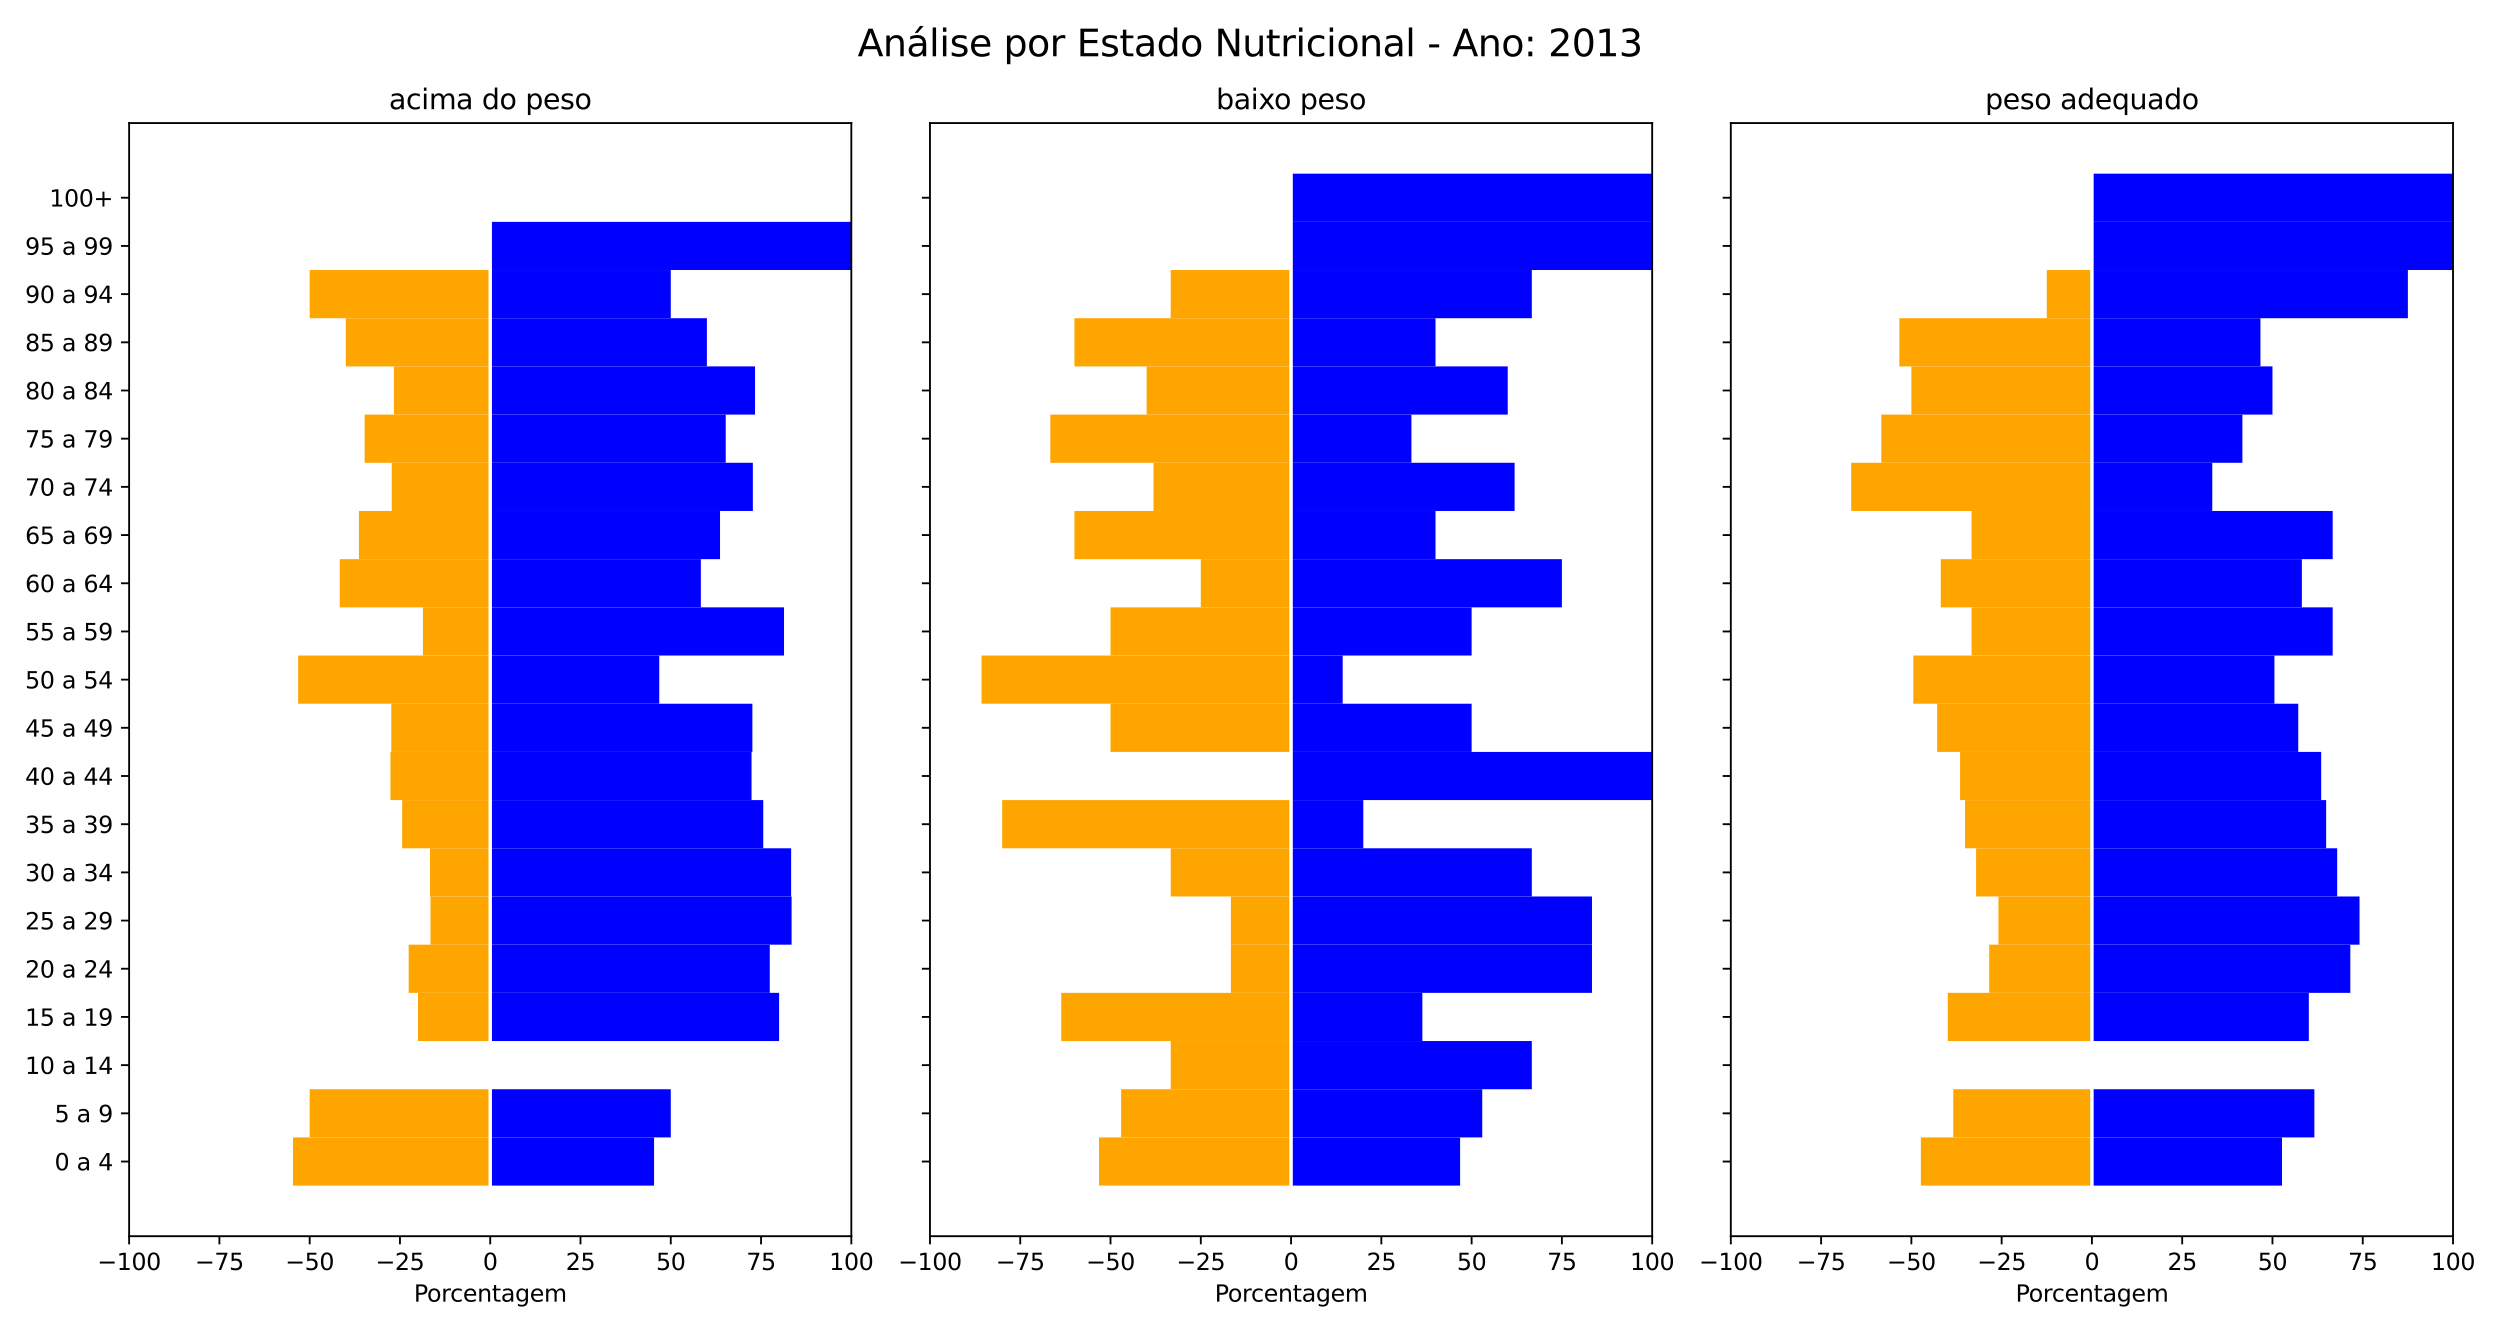 <?xml version="1.0" encoding="utf-8" standalone="no"?>
<!DOCTYPE svg PUBLIC "-//W3C//DTD SVG 1.1//EN"
  "http://www.w3.org/Graphics/SVG/1.1/DTD/svg11.dtd">
<svg xmlns:xlink="http://www.w3.org/1999/xlink" width="1080pt" height="576pt" viewBox="0 0 1080 576" xmlns="http://www.w3.org/2000/svg" version="1.1">
 <defs>
  <style type="text/css">*{stroke-linejoin: round; stroke-linecap: butt}</style>
 </defs>
 <g id="figure_1">
  <g id="patch_1">
   <path d="M 0 576 
L 1080 576 
L 1080 0 
L 0 0 
z
" style="fill: #ffffff"/>
  </g>
  <g id="axes_1">
   <g id="patch_2">
    <path d="M 55.78 534.04 
L 367.772 534.04 
L 367.772 53.16 
L 55.78 53.16 
z
" style="fill: #ffffff"/>
   </g>
   <g id="patch_3">
    <path d="M 211.776 512.182 
L 282.551 512.182 
L 282.551 491.365 
L 211.776 491.365 
z
" clip-path="url(#p2106dd7332)" style="fill: #0000ff"/>
   </g>
   <g id="patch_4">
    <path d="M 211.776 491.365 
L 289.774 491.365 
L 289.774 470.547 
L 211.776 470.547 
z
" clip-path="url(#p2106dd7332)" style="fill: #0000ff"/>
   </g>
   <g id="patch_5">
    <path d="M 0 0 
z
" clip-path="url(#p2106dd7332)" style="fill: #0000ff"/>
   </g>
   <g id="patch_6">
    <path d="M 211.776 449.73 
L 336.572 449.73 
L 336.572 428.913 
L 211.776 428.913 
z
" clip-path="url(#p2106dd7332)" style="fill: #0000ff"/>
   </g>
   <g id="patch_7">
    <path d="M 211.776 428.913 
L 332.548 428.913 
L 332.548 408.095 
L 211.776 408.095 
z
" clip-path="url(#p2106dd7332)" style="fill: #0000ff"/>
   </g>
   <g id="patch_8">
    <path d="M 211.776 408.095 
L 341.97 408.095 
L 341.97 387.278 
L 211.776 387.278 
z
" clip-path="url(#p2106dd7332)" style="fill: #0000ff"/>
   </g>
   <g id="patch_9">
    <path d="M 211.776 387.278 
L 341.767 387.278 
L 341.767 366.461 
L 211.776 366.461 
z
" clip-path="url(#p2106dd7332)" style="fill: #0000ff"/>
   </g>
   <g id="patch_10">
    <path d="M 211.776 366.461 
L 329.724 366.461 
L 329.724 345.643 
L 211.776 345.643 
z
" clip-path="url(#p2106dd7332)" style="fill: #0000ff"/>
   </g>
   <g id="patch_11">
    <path d="M 211.776 345.643 
L 324.67 345.643 
L 324.67 324.826 
L 211.776 324.826 
z
" clip-path="url(#p2106dd7332)" style="fill: #0000ff"/>
   </g>
   <g id="patch_12">
    <path d="M 211.776 324.826 
L 325.029 324.826 
L 325.029 304.009 
L 211.776 304.009 
z
" clip-path="url(#p2106dd7332)" style="fill: #0000ff"/>
   </g>
   <g id="patch_13">
    <path d="M 211.776 304.009 
L 284.797 304.009 
L 284.797 283.191 
L 211.776 283.191 
z
" clip-path="url(#p2106dd7332)" style="fill: #0000ff"/>
   </g>
   <g id="patch_14">
    <path d="M 211.776 283.191 
L 338.694 283.191 
L 338.694 262.374 
L 211.776 262.374 
z
" clip-path="url(#p2106dd7332)" style="fill: #0000ff"/>
   </g>
   <g id="patch_15">
    <path d="M 211.776 262.374 
L 302.768 262.374 
L 302.768 241.557 
L 211.776 241.557 
z
" clip-path="url(#p2106dd7332)" style="fill: #0000ff"/>
   </g>
   <g id="patch_16">
    <path d="M 211.776 241.557 
L 311.052 241.557 
L 311.052 220.739 
L 211.776 220.739 
z
" clip-path="url(#p2106dd7332)" style="fill: #0000ff"/>
   </g>
   <g id="patch_17">
    <path d="M 211.776 220.739 
L 325.232 220.739 
L 325.232 199.922 
L 211.776 199.922 
z
" clip-path="url(#p2106dd7332)" style="fill: #0000ff"/>
   </g>
   <g id="patch_18">
    <path d="M 211.776 199.922 
L 313.516 199.922 
L 313.516 179.105 
L 211.776 179.105 
z
" clip-path="url(#p2106dd7332)" style="fill: #0000ff"/>
   </g>
   <g id="patch_19">
    <path d="M 211.776 179.105 
L 326.168 179.105 
L 326.168 158.287 
L 211.776 158.287 
z
" clip-path="url(#p2106dd7332)" style="fill: #0000ff"/>
   </g>
   <g id="patch_20">
    <path d="M 211.776 158.287 
L 305.373 158.287 
L 305.373 137.47 
L 211.776 137.47 
z
" clip-path="url(#p2106dd7332)" style="fill: #0000ff"/>
   </g>
   <g id="patch_21">
    <path d="M 211.776 137.47 
L 289.774 137.47 
L 289.774 116.653 
L 211.776 116.653 
z
" clip-path="url(#p2106dd7332)" style="fill: #0000ff"/>
   </g>
   <g id="patch_22">
    <path d="M 211.776 116.653 
L 367.772 116.653 
L 367.772 95.835 
L 211.776 95.835 
z
" clip-path="url(#p2106dd7332)" style="fill: #0000ff"/>
   </g>
   <g id="patch_23">
    <path d="M 0 0 
z
" clip-path="url(#p2106dd7332)" style="fill: #0000ff"/>
   </g>
   <g id="patch_24">
    <path d="M 211.776 512.182 
L 126.555 512.182 
L 126.555 491.365 
L 211.776 491.365 
z
" clip-path="url(#p2106dd7332)" style="fill: #ffa500"/>
   </g>
   <g id="patch_25">
    <path d="M 211.776 491.365 
L 133.778 491.365 
L 133.778 470.547 
L 211.776 470.547 
z
" clip-path="url(#p2106dd7332)" style="fill: #ffa500"/>
   </g>
   <g id="patch_26">
    <path d="M 0 0 
z
" clip-path="url(#p2106dd7332)" style="fill: #ffa500"/>
   </g>
   <g id="patch_27">
    <path d="M 211.776 449.73 
L 180.577 449.73 
L 180.577 428.913 
L 211.776 428.913 
z
" clip-path="url(#p2106dd7332)" style="fill: #ffa500"/>
   </g>
   <g id="patch_28">
    <path d="M 211.776 428.913 
L 176.552 428.913 
L 176.552 408.095 
L 211.776 408.095 
z
" clip-path="url(#p2106dd7332)" style="fill: #ffa500"/>
   </g>
   <g id="patch_29">
    <path d="M 211.776 408.095 
L 185.974 408.095 
L 185.974 387.278 
L 211.776 387.278 
z
" clip-path="url(#p2106dd7332)" style="fill: #ffa500"/>
   </g>
   <g id="patch_30">
    <path d="M 211.776 387.278 
L 185.771 387.278 
L 185.771 366.461 
L 211.776 366.461 
z
" clip-path="url(#p2106dd7332)" style="fill: #ffa500"/>
   </g>
   <g id="patch_31">
    <path d="M 211.776 366.461 
L 173.728 366.461 
L 173.728 345.643 
L 211.776 345.643 
z
" clip-path="url(#p2106dd7332)" style="fill: #ffa500"/>
   </g>
   <g id="patch_32">
    <path d="M 211.776 345.643 
L 168.674 345.643 
L 168.674 324.826 
L 211.776 324.826 
z
" clip-path="url(#p2106dd7332)" style="fill: #ffa500"/>
   </g>
   <g id="patch_33">
    <path d="M 211.776 324.826 
L 169.033 324.826 
L 169.033 304.009 
L 211.776 304.009 
z
" clip-path="url(#p2106dd7332)" style="fill: #ffa500"/>
   </g>
   <g id="patch_34">
    <path d="M 211.776 304.009 
L 128.802 304.009 
L 128.802 283.191 
L 211.776 283.191 
z
" clip-path="url(#p2106dd7332)" style="fill: #ffa500"/>
   </g>
   <g id="patch_35">
    <path d="M 211.776 283.191 
L 182.698 283.191 
L 182.698 262.374 
L 211.776 262.374 
z
" clip-path="url(#p2106dd7332)" style="fill: #ffa500"/>
   </g>
   <g id="patch_36">
    <path d="M 211.776 262.374 
L 146.772 262.374 
L 146.772 241.557 
L 211.776 241.557 
z
" clip-path="url(#p2106dd7332)" style="fill: #ffa500"/>
   </g>
   <g id="patch_37">
    <path d="M 211.776 241.557 
L 155.056 241.557 
L 155.056 220.739 
L 211.776 220.739 
z
" clip-path="url(#p2106dd7332)" style="fill: #ffa500"/>
   </g>
   <g id="patch_38">
    <path d="M 211.776 220.739 
L 169.236 220.739 
L 169.236 199.922 
L 211.776 199.922 
z
" clip-path="url(#p2106dd7332)" style="fill: #ffa500"/>
   </g>
   <g id="patch_39">
    <path d="M 211.776 199.922 
L 157.52 199.922 
L 157.52 179.105 
L 211.776 179.105 
z
" clip-path="url(#p2106dd7332)" style="fill: #ffa500"/>
   </g>
   <g id="patch_40">
    <path d="M 211.776 179.105 
L 170.172 179.105 
L 170.172 158.287 
L 211.776 158.287 
z
" clip-path="url(#p2106dd7332)" style="fill: #ffa500"/>
   </g>
   <g id="patch_41">
    <path d="M 211.776 158.287 
L 149.377 158.287 
L 149.377 137.47 
L 211.776 137.47 
z
" clip-path="url(#p2106dd7332)" style="fill: #ffa500"/>
   </g>
   <g id="patch_42">
    <path d="M 211.776 137.47 
L 133.778 137.47 
L 133.778 116.653 
L 211.776 116.653 
z
" clip-path="url(#p2106dd7332)" style="fill: #ffa500"/>
   </g>
   <g id="patch_43">
    <path d="M 211.776 116.653 
L 211.776 116.653 
L 211.776 95.835 
L 211.776 95.835 
z
" clip-path="url(#p2106dd7332)" style="fill: #ffa500"/>
   </g>
   <g id="patch_44">
    <path d="M 0 0 
z
" clip-path="url(#p2106dd7332)" style="fill: #ffa500"/>
   </g>
   <g id="matplotlib.axis_1">
    <g id="xtick_1">
     <g id="line2d_1">
      <defs>
       <path id="md440c517d3" d="M 0 0 
L 0 3.5 
" style="stroke: #000000; stroke-width: 0.8"/>
      </defs>
      <g>
       <use xlink:href="#md440c517d3" x="55.78" y="534.04" style="stroke: #000000; stroke-width: 0.8"/>
      </g>
     </g>
     <g id="text_1">
      <!-- −100 -->
      <g transform="translate(42.046 548.638) scale(0.1 -0.1)">
       <defs>
        <path id="DejaVuSans-2212" d="M 678 2272 
L 4684 2272 
L 4684 1741 
L 678 1741 
L 678 2272 
z
" transform="scale(0.016)"/>
        <path id="DejaVuSans-31" d="M 794 531 
L 1825 531 
L 1825 4091 
L 703 3866 
L 703 4441 
L 1819 4666 
L 2450 4666 
L 2450 531 
L 3481 531 
L 3481 0 
L 794 0 
L 794 531 
z
" transform="scale(0.016)"/>
        <path id="DejaVuSans-30" d="M 2034 4250 
Q 1547 4250 1301 3770 
Q 1056 3291 1056 2328 
Q 1056 1369 1301 889 
Q 1547 409 2034 409 
Q 2525 409 2770 889 
Q 3016 1369 3016 2328 
Q 3016 3291 2770 3770 
Q 2525 4250 2034 4250 
z
M 2034 4750 
Q 2819 4750 3233 4129 
Q 3647 3509 3647 2328 
Q 3647 1150 3233 529 
Q 2819 -91 2034 -91 
Q 1250 -91 836 529 
Q 422 1150 422 2328 
Q 422 3509 836 4129 
Q 1250 4750 2034 4750 
z
" transform="scale(0.016)"/>
       </defs>
       <use xlink:href="#DejaVuSans-2212"/>
       <use xlink:href="#DejaVuSans-31" x="83.789"/>
       <use xlink:href="#DejaVuSans-30" x="147.412"/>
       <use xlink:href="#DejaVuSans-30" x="211.035"/>
      </g>
     </g>
    </g>
    <g id="xtick_2">
     <g id="line2d_2">
      <g>
       <use xlink:href="#md440c517d3" x="94.779" y="534.04" style="stroke: #000000; stroke-width: 0.8"/>
      </g>
     </g>
     <g id="text_2">
      <!-- −75 -->
      <g transform="translate(84.227 548.638) scale(0.1 -0.1)">
       <defs>
        <path id="DejaVuSans-37" d="M 525 4666 
L 3525 4666 
L 3525 4397 
L 1831 0 
L 1172 0 
L 2766 4134 
L 525 4134 
L 525 4666 
z
" transform="scale(0.016)"/>
        <path id="DejaVuSans-35" d="M 691 4666 
L 3169 4666 
L 3169 4134 
L 1269 4134 
L 1269 2991 
Q 1406 3038 1543 3061 
Q 1681 3084 1819 3084 
Q 2600 3084 3056 2656 
Q 3513 2228 3513 1497 
Q 3513 744 3044 326 
Q 2575 -91 1722 -91 
Q 1428 -91 1123 -41 
Q 819 9 494 109 
L 494 744 
Q 775 591 1075 516 
Q 1375 441 1709 441 
Q 2250 441 2565 725 
Q 2881 1009 2881 1497 
Q 2881 1984 2565 2268 
Q 2250 2553 1709 2553 
Q 1456 2553 1204 2497 
Q 953 2441 691 2322 
L 691 4666 
z
" transform="scale(0.016)"/>
       </defs>
       <use xlink:href="#DejaVuSans-2212"/>
       <use xlink:href="#DejaVuSans-37" x="83.789"/>
       <use xlink:href="#DejaVuSans-35" x="147.412"/>
      </g>
     </g>
    </g>
    <g id="xtick_3">
     <g id="line2d_3">
      <g>
       <use xlink:href="#md440c517d3" x="133.778" y="534.04" style="stroke: #000000; stroke-width: 0.8"/>
      </g>
     </g>
     <g id="text_3">
      <!-- −50 -->
      <g transform="translate(123.226 548.638) scale(0.1 -0.1)">
       <use xlink:href="#DejaVuSans-2212"/>
       <use xlink:href="#DejaVuSans-35" x="83.789"/>
       <use xlink:href="#DejaVuSans-30" x="147.412"/>
      </g>
     </g>
    </g>
    <g id="xtick_4">
     <g id="line2d_4">
      <g>
       <use xlink:href="#md440c517d3" x="172.777" y="534.04" style="stroke: #000000; stroke-width: 0.8"/>
      </g>
     </g>
     <g id="text_4">
      <!-- −25 -->
      <g transform="translate(162.225 548.638) scale(0.1 -0.1)">
       <defs>
        <path id="DejaVuSans-32" d="M 1228 531 
L 3431 531 
L 3431 0 
L 469 0 
L 469 531 
Q 828 903 1448 1529 
Q 2069 2156 2228 2338 
Q 2531 2678 2651 2914 
Q 2772 3150 2772 3378 
Q 2772 3750 2511 3984 
Q 2250 4219 1831 4219 
Q 1534 4219 1204 4116 
Q 875 4013 500 3803 
L 500 4441 
Q 881 4594 1212 4672 
Q 1544 4750 1819 4750 
Q 2544 4750 2975 4387 
Q 3406 4025 3406 3419 
Q 3406 3131 3298 2873 
Q 3191 2616 2906 2266 
Q 2828 2175 2409 1742 
Q 1991 1309 1228 531 
z
" transform="scale(0.016)"/>
       </defs>
       <use xlink:href="#DejaVuSans-2212"/>
       <use xlink:href="#DejaVuSans-32" x="83.789"/>
       <use xlink:href="#DejaVuSans-35" x="147.412"/>
      </g>
     </g>
    </g>
    <g id="xtick_5">
     <g id="line2d_5">
      <g>
       <use xlink:href="#md440c517d3" x="211.776" y="534.04" style="stroke: #000000; stroke-width: 0.8"/>
      </g>
     </g>
     <g id="text_5">
      <!-- 0 -->
      <g transform="translate(208.595 548.638) scale(0.1 -0.1)">
       <use xlink:href="#DejaVuSans-30"/>
      </g>
     </g>
    </g>
    <g id="xtick_6">
     <g id="line2d_6">
      <g>
       <use xlink:href="#md440c517d3" x="250.775" y="534.04" style="stroke: #000000; stroke-width: 0.8"/>
      </g>
     </g>
     <g id="text_6">
      <!-- 25 -->
      <g transform="translate(244.412 548.638) scale(0.1 -0.1)">
       <use xlink:href="#DejaVuSans-32"/>
       <use xlink:href="#DejaVuSans-35" x="63.623"/>
      </g>
     </g>
    </g>
    <g id="xtick_7">
     <g id="line2d_7">
      <g>
       <use xlink:href="#md440c517d3" x="289.774" y="534.04" style="stroke: #000000; stroke-width: 0.8"/>
      </g>
     </g>
     <g id="text_7">
      <!-- 50 -->
      <g transform="translate(283.411 548.638) scale(0.1 -0.1)">
       <use xlink:href="#DejaVuSans-35"/>
       <use xlink:href="#DejaVuSans-30" x="63.623"/>
      </g>
     </g>
    </g>
    <g id="xtick_8">
     <g id="line2d_8">
      <g>
       <use xlink:href="#md440c517d3" x="328.773" y="534.04" style="stroke: #000000; stroke-width: 0.8"/>
      </g>
     </g>
     <g id="text_8">
      <!-- 75 -->
      <g transform="translate(322.41 548.638) scale(0.1 -0.1)">
       <use xlink:href="#DejaVuSans-37"/>
       <use xlink:href="#DejaVuSans-35" x="63.623"/>
      </g>
     </g>
    </g>
    <g id="xtick_9">
     <g id="line2d_9">
      <g>
       <use xlink:href="#md440c517d3" x="367.772" y="534.04" style="stroke: #000000; stroke-width: 0.8"/>
      </g>
     </g>
     <g id="text_9">
      <!-- 100 -->
      <g transform="translate(358.228 548.638) scale(0.1 -0.1)">
       <use xlink:href="#DejaVuSans-31"/>
       <use xlink:href="#DejaVuSans-30" x="63.623"/>
       <use xlink:href="#DejaVuSans-30" x="127.246"/>
      </g>
     </g>
    </g>
    <g id="text_10">
     <!-- Porcentagem -->
     <g transform="translate(178.8 562.317) scale(0.1 -0.1)">
      <defs>
       <path id="DejaVuSans-50" d="M 1259 4147 
L 1259 2394 
L 2053 2394 
Q 2494 2394 2734 2622 
Q 2975 2850 2975 3272 
Q 2975 3691 2734 3919 
Q 2494 4147 2053 4147 
L 1259 4147 
z
M 628 4666 
L 2053 4666 
Q 2838 4666 3239 4311 
Q 3641 3956 3641 3272 
Q 3641 2581 3239 2228 
Q 2838 1875 2053 1875 
L 1259 1875 
L 1259 0 
L 628 0 
L 628 4666 
z
" transform="scale(0.016)"/>
       <path id="DejaVuSans-6f" d="M 1959 3097 
Q 1497 3097 1228 2736 
Q 959 2375 959 1747 
Q 959 1119 1226 758 
Q 1494 397 1959 397 
Q 2419 397 2687 759 
Q 2956 1122 2956 1747 
Q 2956 2369 2687 2733 
Q 2419 3097 1959 3097 
z
M 1959 3584 
Q 2709 3584 3137 3096 
Q 3566 2609 3566 1747 
Q 3566 888 3137 398 
Q 2709 -91 1959 -91 
Q 1206 -91 779 398 
Q 353 888 353 1747 
Q 353 2609 779 3096 
Q 1206 3584 1959 3584 
z
" transform="scale(0.016)"/>
       <path id="DejaVuSans-72" d="M 2631 2963 
Q 2534 3019 2420 3045 
Q 2306 3072 2169 3072 
Q 1681 3072 1420 2755 
Q 1159 2438 1159 1844 
L 1159 0 
L 581 0 
L 581 3500 
L 1159 3500 
L 1159 2956 
Q 1341 3275 1631 3429 
Q 1922 3584 2338 3584 
Q 2397 3584 2469 3576 
Q 2541 3569 2628 3553 
L 2631 2963 
z
" transform="scale(0.016)"/>
       <path id="DejaVuSans-63" d="M 3122 3366 
L 3122 2828 
Q 2878 2963 2633 3030 
Q 2388 3097 2138 3097 
Q 1578 3097 1268 2742 
Q 959 2388 959 1747 
Q 959 1106 1268 751 
Q 1578 397 2138 397 
Q 2388 397 2633 464 
Q 2878 531 3122 666 
L 3122 134 
Q 2881 22 2623 -34 
Q 2366 -91 2075 -91 
Q 1284 -91 818 406 
Q 353 903 353 1747 
Q 353 2603 823 3093 
Q 1294 3584 2113 3584 
Q 2378 3584 2631 3529 
Q 2884 3475 3122 3366 
z
" transform="scale(0.016)"/>
       <path id="DejaVuSans-65" d="M 3597 1894 
L 3597 1613 
L 953 1613 
Q 991 1019 1311 708 
Q 1631 397 2203 397 
Q 2534 397 2845 478 
Q 3156 559 3463 722 
L 3463 178 
Q 3153 47 2828 -22 
Q 2503 -91 2169 -91 
Q 1331 -91 842 396 
Q 353 884 353 1716 
Q 353 2575 817 3079 
Q 1281 3584 2069 3584 
Q 2775 3584 3186 3129 
Q 3597 2675 3597 1894 
z
M 3022 2063 
Q 3016 2534 2758 2815 
Q 2500 3097 2075 3097 
Q 1594 3097 1305 2825 
Q 1016 2553 972 2059 
L 3022 2063 
z
" transform="scale(0.016)"/>
       <path id="DejaVuSans-6e" d="M 3513 2113 
L 3513 0 
L 2938 0 
L 2938 2094 
Q 2938 2591 2744 2837 
Q 2550 3084 2163 3084 
Q 1697 3084 1428 2787 
Q 1159 2491 1159 1978 
L 1159 0 
L 581 0 
L 581 3500 
L 1159 3500 
L 1159 2956 
Q 1366 3272 1645 3428 
Q 1925 3584 2291 3584 
Q 2894 3584 3203 3211 
Q 3513 2838 3513 2113 
z
" transform="scale(0.016)"/>
       <path id="DejaVuSans-74" d="M 1172 4494 
L 1172 3500 
L 2356 3500 
L 2356 3053 
L 1172 3053 
L 1172 1153 
Q 1172 725 1289 603 
Q 1406 481 1766 481 
L 2356 481 
L 2356 0 
L 1766 0 
Q 1100 0 847 248 
Q 594 497 594 1153 
L 594 3053 
L 172 3053 
L 172 3500 
L 594 3500 
L 594 4494 
L 1172 4494 
z
" transform="scale(0.016)"/>
       <path id="DejaVuSans-61" d="M 2194 1759 
Q 1497 1759 1228 1600 
Q 959 1441 959 1056 
Q 959 750 1161 570 
Q 1363 391 1709 391 
Q 2188 391 2477 730 
Q 2766 1069 2766 1631 
L 2766 1759 
L 2194 1759 
z
M 3341 1997 
L 3341 0 
L 2766 0 
L 2766 531 
Q 2569 213 2275 61 
Q 1981 -91 1556 -91 
Q 1019 -91 701 211 
Q 384 513 384 1019 
Q 384 1609 779 1909 
Q 1175 2209 1959 2209 
L 2766 2209 
L 2766 2266 
Q 2766 2663 2505 2880 
Q 2244 3097 1772 3097 
Q 1472 3097 1187 3025 
Q 903 2953 641 2809 
L 641 3341 
Q 956 3463 1253 3523 
Q 1550 3584 1831 3584 
Q 2591 3584 2966 3190 
Q 3341 2797 3341 1997 
z
" transform="scale(0.016)"/>
       <path id="DejaVuSans-67" d="M 2906 1791 
Q 2906 2416 2648 2759 
Q 2391 3103 1925 3103 
Q 1463 3103 1205 2759 
Q 947 2416 947 1791 
Q 947 1169 1205 825 
Q 1463 481 1925 481 
Q 2391 481 2648 825 
Q 2906 1169 2906 1791 
z
M 3481 434 
Q 3481 -459 3084 -895 
Q 2688 -1331 1869 -1331 
Q 1566 -1331 1297 -1286 
Q 1028 -1241 775 -1147 
L 775 -588 
Q 1028 -725 1275 -790 
Q 1522 -856 1778 -856 
Q 2344 -856 2625 -561 
Q 2906 -266 2906 331 
L 2906 616 
Q 2728 306 2450 153 
Q 2172 0 1784 0 
Q 1141 0 747 490 
Q 353 981 353 1791 
Q 353 2603 747 3093 
Q 1141 3584 1784 3584 
Q 2172 3584 2450 3431 
Q 2728 3278 2906 2969 
L 2906 3500 
L 3481 3500 
L 3481 434 
z
" transform="scale(0.016)"/>
       <path id="DejaVuSans-6d" d="M 3328 2828 
Q 3544 3216 3844 3400 
Q 4144 3584 4550 3584 
Q 5097 3584 5394 3201 
Q 5691 2819 5691 2113 
L 5691 0 
L 5113 0 
L 5113 2094 
Q 5113 2597 4934 2840 
Q 4756 3084 4391 3084 
Q 3944 3084 3684 2787 
Q 3425 2491 3425 1978 
L 3425 0 
L 2847 0 
L 2847 2094 
Q 2847 2600 2669 2842 
Q 2491 3084 2119 3084 
Q 1678 3084 1418 2786 
Q 1159 2488 1159 1978 
L 1159 0 
L 581 0 
L 581 3500 
L 1159 3500 
L 1159 2956 
Q 1356 3278 1631 3431 
Q 1906 3584 2284 3584 
Q 2666 3584 2933 3390 
Q 3200 3197 3328 2828 
z
" transform="scale(0.016)"/>
      </defs>
      <use xlink:href="#DejaVuSans-50"/>
      <use xlink:href="#DejaVuSans-6f" x="56.678"/>
      <use xlink:href="#DejaVuSans-72" x="117.859"/>
      <use xlink:href="#DejaVuSans-63" x="156.723"/>
      <use xlink:href="#DejaVuSans-65" x="211.703"/>
      <use xlink:href="#DejaVuSans-6e" x="273.227"/>
      <use xlink:href="#DejaVuSans-74" x="336.605"/>
      <use xlink:href="#DejaVuSans-61" x="375.814"/>
      <use xlink:href="#DejaVuSans-67" x="437.094"/>
      <use xlink:href="#DejaVuSans-65" x="500.57"/>
      <use xlink:href="#DejaVuSans-6d" x="562.094"/>
     </g>
    </g>
   </g>
   <g id="matplotlib.axis_2">
    <g id="ytick_1">
     <g id="line2d_10">
      <defs>
       <path id="mdadaab6943" d="M 0 0 
L -3.5 0 
" style="stroke: #000000; stroke-width: 0.8"/>
      </defs>
      <g>
       <use xlink:href="#mdadaab6943" x="55.78" y="501.773" style="stroke: #000000; stroke-width: 0.8"/>
      </g>
     </g>
     <g id="text_11">
      <!-- 0 a 4 -->
      <g transform="translate(23.571 505.572) scale(0.1 -0.1)">
       <defs>
        <path id="DejaVuSans-20" transform="scale(0.016)"/>
        <path id="DejaVuSans-34" d="M 2419 4116 
L 825 1625 
L 2419 1625 
L 2419 4116 
z
M 2253 4666 
L 3047 4666 
L 3047 1625 
L 3713 1625 
L 3713 1100 
L 3047 1100 
L 3047 0 
L 2419 0 
L 2419 1100 
L 313 1100 
L 313 1709 
L 2253 4666 
z
" transform="scale(0.016)"/>
       </defs>
       <use xlink:href="#DejaVuSans-30"/>
       <use xlink:href="#DejaVuSans-20" x="63.623"/>
       <use xlink:href="#DejaVuSans-61" x="95.41"/>
       <use xlink:href="#DejaVuSans-20" x="156.689"/>
       <use xlink:href="#DejaVuSans-34" x="188.477"/>
      </g>
     </g>
    </g>
    <g id="ytick_2">
     <g id="line2d_11">
      <g>
       <use xlink:href="#mdadaab6943" x="55.78" y="480.956" style="stroke: #000000; stroke-width: 0.8"/>
      </g>
     </g>
     <g id="text_12">
      <!-- 5 a 9 -->
      <g transform="translate(23.571 484.755) scale(0.1 -0.1)">
       <defs>
        <path id="DejaVuSans-39" d="M 703 97 
L 703 672 
Q 941 559 1184 500 
Q 1428 441 1663 441 
Q 2288 441 2617 861 
Q 2947 1281 2994 2138 
Q 2813 1869 2534 1725 
Q 2256 1581 1919 1581 
Q 1219 1581 811 2004 
Q 403 2428 403 3163 
Q 403 3881 828 4315 
Q 1253 4750 1959 4750 
Q 2769 4750 3195 4129 
Q 3622 3509 3622 2328 
Q 3622 1225 3098 567 
Q 2575 -91 1691 -91 
Q 1453 -91 1209 -44 
Q 966 3 703 97 
z
M 1959 2075 
Q 2384 2075 2632 2365 
Q 2881 2656 2881 3163 
Q 2881 3666 2632 3958 
Q 2384 4250 1959 4250 
Q 1534 4250 1286 3958 
Q 1038 3666 1038 3163 
Q 1038 2656 1286 2365 
Q 1534 2075 1959 2075 
z
" transform="scale(0.016)"/>
       </defs>
       <use xlink:href="#DejaVuSans-35"/>
       <use xlink:href="#DejaVuSans-20" x="63.623"/>
       <use xlink:href="#DejaVuSans-61" x="95.41"/>
       <use xlink:href="#DejaVuSans-20" x="156.689"/>
       <use xlink:href="#DejaVuSans-39" x="188.477"/>
      </g>
     </g>
    </g>
    <g id="ytick_3">
     <g id="line2d_12">
      <g>
       <use xlink:href="#mdadaab6943" x="55.78" y="460.139" style="stroke: #000000; stroke-width: 0.8"/>
      </g>
     </g>
     <g id="text_13">
      <!-- 10 a 14 -->
      <g transform="translate(10.846 463.938) scale(0.1 -0.1)">
       <use xlink:href="#DejaVuSans-31"/>
       <use xlink:href="#DejaVuSans-30" x="63.623"/>
       <use xlink:href="#DejaVuSans-20" x="127.246"/>
       <use xlink:href="#DejaVuSans-61" x="159.033"/>
       <use xlink:href="#DejaVuSans-20" x="220.312"/>
       <use xlink:href="#DejaVuSans-31" x="252.1"/>
       <use xlink:href="#DejaVuSans-34" x="315.723"/>
      </g>
     </g>
    </g>
    <g id="ytick_4">
     <g id="line2d_13">
      <g>
       <use xlink:href="#mdadaab6943" x="55.78" y="439.321" style="stroke: #000000; stroke-width: 0.8"/>
      </g>
     </g>
     <g id="text_14">
      <!-- 15 a 19 -->
      <g transform="translate(10.846 443.12) scale(0.1 -0.1)">
       <use xlink:href="#DejaVuSans-31"/>
       <use xlink:href="#DejaVuSans-35" x="63.623"/>
       <use xlink:href="#DejaVuSans-20" x="127.246"/>
       <use xlink:href="#DejaVuSans-61" x="159.033"/>
       <use xlink:href="#DejaVuSans-20" x="220.312"/>
       <use xlink:href="#DejaVuSans-31" x="252.1"/>
       <use xlink:href="#DejaVuSans-39" x="315.723"/>
      </g>
     </g>
    </g>
    <g id="ytick_5">
     <g id="line2d_14">
      <g>
       <use xlink:href="#mdadaab6943" x="55.78" y="418.504" style="stroke: #000000; stroke-width: 0.8"/>
      </g>
     </g>
     <g id="text_15">
      <!-- 20 a 24 -->
      <g transform="translate(10.846 422.303) scale(0.1 -0.1)">
       <use xlink:href="#DejaVuSans-32"/>
       <use xlink:href="#DejaVuSans-30" x="63.623"/>
       <use xlink:href="#DejaVuSans-20" x="127.246"/>
       <use xlink:href="#DejaVuSans-61" x="159.033"/>
       <use xlink:href="#DejaVuSans-20" x="220.312"/>
       <use xlink:href="#DejaVuSans-32" x="252.1"/>
       <use xlink:href="#DejaVuSans-34" x="315.723"/>
      </g>
     </g>
    </g>
    <g id="ytick_6">
     <g id="line2d_15">
      <g>
       <use xlink:href="#mdadaab6943" x="55.78" y="397.687" style="stroke: #000000; stroke-width: 0.8"/>
      </g>
     </g>
     <g id="text_16">
      <!-- 25 a 29 -->
      <g transform="translate(10.846 401.486) scale(0.1 -0.1)">
       <use xlink:href="#DejaVuSans-32"/>
       <use xlink:href="#DejaVuSans-35" x="63.623"/>
       <use xlink:href="#DejaVuSans-20" x="127.246"/>
       <use xlink:href="#DejaVuSans-61" x="159.033"/>
       <use xlink:href="#DejaVuSans-20" x="220.312"/>
       <use xlink:href="#DejaVuSans-32" x="252.1"/>
       <use xlink:href="#DejaVuSans-39" x="315.723"/>
      </g>
     </g>
    </g>
    <g id="ytick_7">
     <g id="line2d_16">
      <g>
       <use xlink:href="#mdadaab6943" x="55.78" y="376.869" style="stroke: #000000; stroke-width: 0.8"/>
      </g>
     </g>
     <g id="text_17">
      <!-- 30 a 34 -->
      <g transform="translate(10.846 380.668) scale(0.1 -0.1)">
       <defs>
        <path id="DejaVuSans-33" d="M 2597 2516 
Q 3050 2419 3304 2112 
Q 3559 1806 3559 1356 
Q 3559 666 3084 287 
Q 2609 -91 1734 -91 
Q 1441 -91 1130 -33 
Q 819 25 488 141 
L 488 750 
Q 750 597 1062 519 
Q 1375 441 1716 441 
Q 2309 441 2620 675 
Q 2931 909 2931 1356 
Q 2931 1769 2642 2001 
Q 2353 2234 1838 2234 
L 1294 2234 
L 1294 2753 
L 1863 2753 
Q 2328 2753 2575 2939 
Q 2822 3125 2822 3475 
Q 2822 3834 2567 4026 
Q 2313 4219 1838 4219 
Q 1578 4219 1281 4162 
Q 984 4106 628 3988 
L 628 4550 
Q 988 4650 1302 4700 
Q 1616 4750 1894 4750 
Q 2613 4750 3031 4423 
Q 3450 4097 3450 3541 
Q 3450 3153 3228 2886 
Q 3006 2619 2597 2516 
z
" transform="scale(0.016)"/>
       </defs>
       <use xlink:href="#DejaVuSans-33"/>
       <use xlink:href="#DejaVuSans-30" x="63.623"/>
       <use xlink:href="#DejaVuSans-20" x="127.246"/>
       <use xlink:href="#DejaVuSans-61" x="159.033"/>
       <use xlink:href="#DejaVuSans-20" x="220.312"/>
       <use xlink:href="#DejaVuSans-33" x="252.1"/>
       <use xlink:href="#DejaVuSans-34" x="315.723"/>
      </g>
     </g>
    </g>
    <g id="ytick_8">
     <g id="line2d_17">
      <g>
       <use xlink:href="#mdadaab6943" x="55.78" y="356.052" style="stroke: #000000; stroke-width: 0.8"/>
      </g>
     </g>
     <g id="text_18">
      <!-- 35 a 39 -->
      <g transform="translate(10.846 359.851) scale(0.1 -0.1)">
       <use xlink:href="#DejaVuSans-33"/>
       <use xlink:href="#DejaVuSans-35" x="63.623"/>
       <use xlink:href="#DejaVuSans-20" x="127.246"/>
       <use xlink:href="#DejaVuSans-61" x="159.033"/>
       <use xlink:href="#DejaVuSans-20" x="220.312"/>
       <use xlink:href="#DejaVuSans-33" x="252.1"/>
       <use xlink:href="#DejaVuSans-39" x="315.723"/>
      </g>
     </g>
    </g>
    <g id="ytick_9">
     <g id="line2d_18">
      <g>
       <use xlink:href="#mdadaab6943" x="55.78" y="335.235" style="stroke: #000000; stroke-width: 0.8"/>
      </g>
     </g>
     <g id="text_19">
      <!-- 40 a 44 -->
      <g transform="translate(10.846 339.034) scale(0.1 -0.1)">
       <use xlink:href="#DejaVuSans-34"/>
       <use xlink:href="#DejaVuSans-30" x="63.623"/>
       <use xlink:href="#DejaVuSans-20" x="127.246"/>
       <use xlink:href="#DejaVuSans-61" x="159.033"/>
       <use xlink:href="#DejaVuSans-20" x="220.312"/>
       <use xlink:href="#DejaVuSans-34" x="252.1"/>
       <use xlink:href="#DejaVuSans-34" x="315.723"/>
      </g>
     </g>
    </g>
    <g id="ytick_10">
     <g id="line2d_19">
      <g>
       <use xlink:href="#mdadaab6943" x="55.78" y="314.417" style="stroke: #000000; stroke-width: 0.8"/>
      </g>
     </g>
     <g id="text_20">
      <!-- 45 a 49 -->
      <g transform="translate(10.846 318.217) scale(0.1 -0.1)">
       <use xlink:href="#DejaVuSans-34"/>
       <use xlink:href="#DejaVuSans-35" x="63.623"/>
       <use xlink:href="#DejaVuSans-20" x="127.246"/>
       <use xlink:href="#DejaVuSans-61" x="159.033"/>
       <use xlink:href="#DejaVuSans-20" x="220.312"/>
       <use xlink:href="#DejaVuSans-34" x="252.1"/>
       <use xlink:href="#DejaVuSans-39" x="315.723"/>
      </g>
     </g>
    </g>
    <g id="ytick_11">
     <g id="line2d_20">
      <g>
       <use xlink:href="#mdadaab6943" x="55.78" y="293.6" style="stroke: #000000; stroke-width: 0.8"/>
      </g>
     </g>
     <g id="text_21">
      <!-- 50 a 54 -->
      <g transform="translate(10.846 297.399) scale(0.1 -0.1)">
       <use xlink:href="#DejaVuSans-35"/>
       <use xlink:href="#DejaVuSans-30" x="63.623"/>
       <use xlink:href="#DejaVuSans-20" x="127.246"/>
       <use xlink:href="#DejaVuSans-61" x="159.033"/>
       <use xlink:href="#DejaVuSans-20" x="220.312"/>
       <use xlink:href="#DejaVuSans-35" x="252.1"/>
       <use xlink:href="#DejaVuSans-34" x="315.723"/>
      </g>
     </g>
    </g>
    <g id="ytick_12">
     <g id="line2d_21">
      <g>
       <use xlink:href="#mdadaab6943" x="55.78" y="272.783" style="stroke: #000000; stroke-width: 0.8"/>
      </g>
     </g>
     <g id="text_22">
      <!-- 55 a 59 -->
      <g transform="translate(10.846 276.582) scale(0.1 -0.1)">
       <use xlink:href="#DejaVuSans-35"/>
       <use xlink:href="#DejaVuSans-35" x="63.623"/>
       <use xlink:href="#DejaVuSans-20" x="127.246"/>
       <use xlink:href="#DejaVuSans-61" x="159.033"/>
       <use xlink:href="#DejaVuSans-20" x="220.312"/>
       <use xlink:href="#DejaVuSans-35" x="252.1"/>
       <use xlink:href="#DejaVuSans-39" x="315.723"/>
      </g>
     </g>
    </g>
    <g id="ytick_13">
     <g id="line2d_22">
      <g>
       <use xlink:href="#mdadaab6943" x="55.78" y="251.965" style="stroke: #000000; stroke-width: 0.8"/>
      </g>
     </g>
     <g id="text_23">
      <!-- 60 a 64 -->
      <g transform="translate(10.846 255.765) scale(0.1 -0.1)">
       <defs>
        <path id="DejaVuSans-36" d="M 2113 2584 
Q 1688 2584 1439 2293 
Q 1191 2003 1191 1497 
Q 1191 994 1439 701 
Q 1688 409 2113 409 
Q 2538 409 2786 701 
Q 3034 994 3034 1497 
Q 3034 2003 2786 2293 
Q 2538 2584 2113 2584 
z
M 3366 4563 
L 3366 3988 
Q 3128 4100 2886 4159 
Q 2644 4219 2406 4219 
Q 1781 4219 1451 3797 
Q 1122 3375 1075 2522 
Q 1259 2794 1537 2939 
Q 1816 3084 2150 3084 
Q 2853 3084 3261 2657 
Q 3669 2231 3669 1497 
Q 3669 778 3244 343 
Q 2819 -91 2113 -91 
Q 1303 -91 875 529 
Q 447 1150 447 2328 
Q 447 3434 972 4092 
Q 1497 4750 2381 4750 
Q 2619 4750 2861 4703 
Q 3103 4656 3366 4563 
z
" transform="scale(0.016)"/>
       </defs>
       <use xlink:href="#DejaVuSans-36"/>
       <use xlink:href="#DejaVuSans-30" x="63.623"/>
       <use xlink:href="#DejaVuSans-20" x="127.246"/>
       <use xlink:href="#DejaVuSans-61" x="159.033"/>
       <use xlink:href="#DejaVuSans-20" x="220.312"/>
       <use xlink:href="#DejaVuSans-36" x="252.1"/>
       <use xlink:href="#DejaVuSans-34" x="315.723"/>
      </g>
     </g>
    </g>
    <g id="ytick_14">
     <g id="line2d_23">
      <g>
       <use xlink:href="#mdadaab6943" x="55.78" y="231.148" style="stroke: #000000; stroke-width: 0.8"/>
      </g>
     </g>
     <g id="text_24">
      <!-- 65 a 69 -->
      <g transform="translate(10.846 234.947) scale(0.1 -0.1)">
       <use xlink:href="#DejaVuSans-36"/>
       <use xlink:href="#DejaVuSans-35" x="63.623"/>
       <use xlink:href="#DejaVuSans-20" x="127.246"/>
       <use xlink:href="#DejaVuSans-61" x="159.033"/>
       <use xlink:href="#DejaVuSans-20" x="220.312"/>
       <use xlink:href="#DejaVuSans-36" x="252.1"/>
       <use xlink:href="#DejaVuSans-39" x="315.723"/>
      </g>
     </g>
    </g>
    <g id="ytick_15">
     <g id="line2d_24">
      <g>
       <use xlink:href="#mdadaab6943" x="55.78" y="210.331" style="stroke: #000000; stroke-width: 0.8"/>
      </g>
     </g>
     <g id="text_25">
      <!-- 70 a 74 -->
      <g transform="translate(10.846 214.13) scale(0.1 -0.1)">
       <use xlink:href="#DejaVuSans-37"/>
       <use xlink:href="#DejaVuSans-30" x="63.623"/>
       <use xlink:href="#DejaVuSans-20" x="127.246"/>
       <use xlink:href="#DejaVuSans-61" x="159.033"/>
       <use xlink:href="#DejaVuSans-20" x="220.312"/>
       <use xlink:href="#DejaVuSans-37" x="252.1"/>
       <use xlink:href="#DejaVuSans-34" x="315.723"/>
      </g>
     </g>
    </g>
    <g id="ytick_16">
     <g id="line2d_25">
      <g>
       <use xlink:href="#mdadaab6943" x="55.78" y="189.513" style="stroke: #000000; stroke-width: 0.8"/>
      </g>
     </g>
     <g id="text_26">
      <!-- 75 a 79 -->
      <g transform="translate(10.846 193.313) scale(0.1 -0.1)">
       <use xlink:href="#DejaVuSans-37"/>
       <use xlink:href="#DejaVuSans-35" x="63.623"/>
       <use xlink:href="#DejaVuSans-20" x="127.246"/>
       <use xlink:href="#DejaVuSans-61" x="159.033"/>
       <use xlink:href="#DejaVuSans-20" x="220.312"/>
       <use xlink:href="#DejaVuSans-37" x="252.1"/>
       <use xlink:href="#DejaVuSans-39" x="315.723"/>
      </g>
     </g>
    </g>
    <g id="ytick_17">
     <g id="line2d_26">
      <g>
       <use xlink:href="#mdadaab6943" x="55.78" y="168.696" style="stroke: #000000; stroke-width: 0.8"/>
      </g>
     </g>
     <g id="text_27">
      <!-- 80 a 84 -->
      <g transform="translate(10.846 172.495) scale(0.1 -0.1)">
       <defs>
        <path id="DejaVuSans-38" d="M 2034 2216 
Q 1584 2216 1326 1975 
Q 1069 1734 1069 1313 
Q 1069 891 1326 650 
Q 1584 409 2034 409 
Q 2484 409 2743 651 
Q 3003 894 3003 1313 
Q 3003 1734 2745 1975 
Q 2488 2216 2034 2216 
z
M 1403 2484 
Q 997 2584 770 2862 
Q 544 3141 544 3541 
Q 544 4100 942 4425 
Q 1341 4750 2034 4750 
Q 2731 4750 3128 4425 
Q 3525 4100 3525 3541 
Q 3525 3141 3298 2862 
Q 3072 2584 2669 2484 
Q 3125 2378 3379 2068 
Q 3634 1759 3634 1313 
Q 3634 634 3220 271 
Q 2806 -91 2034 -91 
Q 1263 -91 848 271 
Q 434 634 434 1313 
Q 434 1759 690 2068 
Q 947 2378 1403 2484 
z
M 1172 3481 
Q 1172 3119 1398 2916 
Q 1625 2713 2034 2713 
Q 2441 2713 2670 2916 
Q 2900 3119 2900 3481 
Q 2900 3844 2670 4047 
Q 2441 4250 2034 4250 
Q 1625 4250 1398 4047 
Q 1172 3844 1172 3481 
z
" transform="scale(0.016)"/>
       </defs>
       <use xlink:href="#DejaVuSans-38"/>
       <use xlink:href="#DejaVuSans-30" x="63.623"/>
       <use xlink:href="#DejaVuSans-20" x="127.246"/>
       <use xlink:href="#DejaVuSans-61" x="159.033"/>
       <use xlink:href="#DejaVuSans-20" x="220.312"/>
       <use xlink:href="#DejaVuSans-38" x="252.1"/>
       <use xlink:href="#DejaVuSans-34" x="315.723"/>
      </g>
     </g>
    </g>
    <g id="ytick_18">
     <g id="line2d_27">
      <g>
       <use xlink:href="#mdadaab6943" x="55.78" y="147.879" style="stroke: #000000; stroke-width: 0.8"/>
      </g>
     </g>
     <g id="text_28">
      <!-- 85 a 89 -->
      <g transform="translate(10.846 151.678) scale(0.1 -0.1)">
       <use xlink:href="#DejaVuSans-38"/>
       <use xlink:href="#DejaVuSans-35" x="63.623"/>
       <use xlink:href="#DejaVuSans-20" x="127.246"/>
       <use xlink:href="#DejaVuSans-61" x="159.033"/>
       <use xlink:href="#DejaVuSans-20" x="220.312"/>
       <use xlink:href="#DejaVuSans-38" x="252.1"/>
       <use xlink:href="#DejaVuSans-39" x="315.723"/>
      </g>
     </g>
    </g>
    <g id="ytick_19">
     <g id="line2d_28">
      <g>
       <use xlink:href="#mdadaab6943" x="55.78" y="127.061" style="stroke: #000000; stroke-width: 0.8"/>
      </g>
     </g>
     <g id="text_29">
      <!-- 90 a 94 -->
      <g transform="translate(10.846 130.861) scale(0.1 -0.1)">
       <use xlink:href="#DejaVuSans-39"/>
       <use xlink:href="#DejaVuSans-30" x="63.623"/>
       <use xlink:href="#DejaVuSans-20" x="127.246"/>
       <use xlink:href="#DejaVuSans-61" x="159.033"/>
       <use xlink:href="#DejaVuSans-20" x="220.312"/>
       <use xlink:href="#DejaVuSans-39" x="252.1"/>
       <use xlink:href="#DejaVuSans-34" x="315.723"/>
      </g>
     </g>
    </g>
    <g id="ytick_20">
     <g id="line2d_29">
      <g>
       <use xlink:href="#mdadaab6943" x="55.78" y="106.244" style="stroke: #000000; stroke-width: 0.8"/>
      </g>
     </g>
     <g id="text_30">
      <!-- 95 a 99 -->
      <g transform="translate(10.846 110.043) scale(0.1 -0.1)">
       <use xlink:href="#DejaVuSans-39"/>
       <use xlink:href="#DejaVuSans-35" x="63.623"/>
       <use xlink:href="#DejaVuSans-20" x="127.246"/>
       <use xlink:href="#DejaVuSans-61" x="159.033"/>
       <use xlink:href="#DejaVuSans-20" x="220.312"/>
       <use xlink:href="#DejaVuSans-39" x="252.1"/>
       <use xlink:href="#DejaVuSans-39" x="315.723"/>
      </g>
     </g>
    </g>
    <g id="ytick_21">
     <g id="line2d_30">
      <g>
       <use xlink:href="#mdadaab6943" x="55.78" y="85.427" style="stroke: #000000; stroke-width: 0.8"/>
      </g>
     </g>
     <g id="text_31">
      <!-- 100+ -->
      <g transform="translate(21.313 89.226) scale(0.1 -0.1)">
       <defs>
        <path id="DejaVuSans-2b" d="M 2944 4013 
L 2944 2272 
L 4684 2272 
L 4684 1741 
L 2944 1741 
L 2944 0 
L 2419 0 
L 2419 1741 
L 678 1741 
L 678 2272 
L 2419 2272 
L 2419 4013 
L 2944 4013 
z
" transform="scale(0.016)"/>
       </defs>
       <use xlink:href="#DejaVuSans-31"/>
       <use xlink:href="#DejaVuSans-30" x="63.623"/>
       <use xlink:href="#DejaVuSans-30" x="127.246"/>
       <use xlink:href="#DejaVuSans-2b" x="190.869"/>
      </g>
     </g>
    </g>
   </g>
   <g id="line2d_31">
    <path d="M 211.776 534.04 
L 211.776 53.16 
" clip-path="url(#p2106dd7332)" style="fill: none; stroke: #ffffff; stroke-width: 1.5; stroke-linecap: square"/>
   </g>
   <g id="patch_45">
    <path d="M 55.78 534.04 
L 55.78 53.16 
" style="fill: none; stroke: #000000; stroke-width: 0.8; stroke-linejoin: miter; stroke-linecap: square"/>
   </g>
   <g id="patch_46">
    <path d="M 367.772 534.04 
L 367.772 53.16 
" style="fill: none; stroke: #000000; stroke-width: 0.8; stroke-linejoin: miter; stroke-linecap: square"/>
   </g>
   <g id="patch_47">
    <path d="M 55.78 534.04 
L 367.772 534.04 
" style="fill: none; stroke: #000000; stroke-width: 0.8; stroke-linejoin: miter; stroke-linecap: square"/>
   </g>
   <g id="patch_48">
    <path d="M 55.78 53.16 
L 367.772 53.16 
" style="fill: none; stroke: #000000; stroke-width: 0.8; stroke-linejoin: miter; stroke-linecap: square"/>
   </g>
   <g id="text_32">
    <!-- acima do peso -->
    <g transform="translate(168.02 47.16) scale(0.12 -0.12)">
     <defs>
      <path id="DejaVuSans-69" d="M 603 3500 
L 1178 3500 
L 1178 0 
L 603 0 
L 603 3500 
z
M 603 4863 
L 1178 4863 
L 1178 4134 
L 603 4134 
L 603 4863 
z
" transform="scale(0.016)"/>
      <path id="DejaVuSans-64" d="M 2906 2969 
L 2906 4863 
L 3481 4863 
L 3481 0 
L 2906 0 
L 2906 525 
Q 2725 213 2448 61 
Q 2172 -91 1784 -91 
Q 1150 -91 751 415 
Q 353 922 353 1747 
Q 353 2572 751 3078 
Q 1150 3584 1784 3584 
Q 2172 3584 2448 3432 
Q 2725 3281 2906 2969 
z
M 947 1747 
Q 947 1113 1208 752 
Q 1469 391 1925 391 
Q 2381 391 2643 752 
Q 2906 1113 2906 1747 
Q 2906 2381 2643 2742 
Q 2381 3103 1925 3103 
Q 1469 3103 1208 2742 
Q 947 2381 947 1747 
z
" transform="scale(0.016)"/>
      <path id="DejaVuSans-70" d="M 1159 525 
L 1159 -1331 
L 581 -1331 
L 581 3500 
L 1159 3500 
L 1159 2969 
Q 1341 3281 1617 3432 
Q 1894 3584 2278 3584 
Q 2916 3584 3314 3078 
Q 3713 2572 3713 1747 
Q 3713 922 3314 415 
Q 2916 -91 2278 -91 
Q 1894 -91 1617 61 
Q 1341 213 1159 525 
z
M 3116 1747 
Q 3116 2381 2855 2742 
Q 2594 3103 2138 3103 
Q 1681 3103 1420 2742 
Q 1159 2381 1159 1747 
Q 1159 1113 1420 752 
Q 1681 391 2138 391 
Q 2594 391 2855 752 
Q 3116 1113 3116 1747 
z
" transform="scale(0.016)"/>
      <path id="DejaVuSans-73" d="M 2834 3397 
L 2834 2853 
Q 2591 2978 2328 3040 
Q 2066 3103 1784 3103 
Q 1356 3103 1142 2972 
Q 928 2841 928 2578 
Q 928 2378 1081 2264 
Q 1234 2150 1697 2047 
L 1894 2003 
Q 2506 1872 2764 1633 
Q 3022 1394 3022 966 
Q 3022 478 2636 193 
Q 2250 -91 1575 -91 
Q 1294 -91 989 -36 
Q 684 19 347 128 
L 347 722 
Q 666 556 975 473 
Q 1284 391 1588 391 
Q 1994 391 2212 530 
Q 2431 669 2431 922 
Q 2431 1156 2273 1281 
Q 2116 1406 1581 1522 
L 1381 1569 
Q 847 1681 609 1914 
Q 372 2147 372 2553 
Q 372 3047 722 3315 
Q 1072 3584 1716 3584 
Q 2034 3584 2315 3537 
Q 2597 3491 2834 3397 
z
" transform="scale(0.016)"/>
     </defs>
     <use xlink:href="#DejaVuSans-61"/>
     <use xlink:href="#DejaVuSans-63" x="61.279"/>
     <use xlink:href="#DejaVuSans-69" x="116.26"/>
     <use xlink:href="#DejaVuSans-6d" x="144.043"/>
     <use xlink:href="#DejaVuSans-61" x="241.455"/>
     <use xlink:href="#DejaVuSans-20" x="302.734"/>
     <use xlink:href="#DejaVuSans-64" x="334.521"/>
     <use xlink:href="#DejaVuSans-6f" x="397.998"/>
     <use xlink:href="#DejaVuSans-20" x="459.18"/>
     <use xlink:href="#DejaVuSans-70" x="490.967"/>
     <use xlink:href="#DejaVuSans-65" x="554.443"/>
     <use xlink:href="#DejaVuSans-73" x="615.967"/>
     <use xlink:href="#DejaVuSans-6f" x="668.066"/>
    </g>
   </g>
  </g>
  <g id="axes_2">
   <g id="patch_49">
    <path d="M 401.747 534.04 
L 713.738 534.04 
L 713.738 53.16 
L 401.747 53.16 
z
" style="fill: #ffffff"/>
   </g>
   <g id="patch_50">
    <path d="M 557.742 512.182 
L 630.764 512.182 
L 630.764 491.365 
L 557.742 491.365 
z
" clip-path="url(#pa083195765)" style="fill: #0000ff"/>
   </g>
   <g id="patch_51">
    <path d="M 557.742 491.365 
L 640.327 491.365 
L 640.327 470.547 
L 557.742 470.547 
z
" clip-path="url(#pa083195765)" style="fill: #0000ff"/>
   </g>
   <g id="patch_52">
    <path d="M 557.742 470.547 
L 661.745 470.547 
L 661.745 449.73 
L 557.742 449.73 
z
" clip-path="url(#pa083195765)" style="fill: #0000ff"/>
   </g>
   <g id="patch_53">
    <path d="M 557.742 449.73 
L 614.463 449.73 
L 614.463 428.913 
L 557.742 428.913 
z
" clip-path="url(#pa083195765)" style="fill: #0000ff"/>
   </g>
   <g id="patch_54">
    <path d="M 557.742 428.913 
L 687.734 428.913 
L 687.734 408.095 
L 557.742 408.095 
z
" clip-path="url(#pa083195765)" style="fill: #0000ff"/>
   </g>
   <g id="patch_55">
    <path d="M 557.742 408.095 
L 687.734 408.095 
L 687.734 387.278 
L 557.742 387.278 
z
" clip-path="url(#pa083195765)" style="fill: #0000ff"/>
   </g>
   <g id="patch_56">
    <path d="M 557.742 387.278 
L 661.745 387.278 
L 661.745 366.461 
L 557.742 366.461 
z
" clip-path="url(#pa083195765)" style="fill: #0000ff"/>
   </g>
   <g id="patch_57">
    <path d="M 557.742 366.461 
L 588.942 366.461 
L 588.942 345.643 
L 557.742 345.643 
z
" clip-path="url(#pa083195765)" style="fill: #0000ff"/>
   </g>
   <g id="patch_58">
    <path d="M 557.742 345.643 
L 713.738 345.643 
L 713.738 324.826 
L 557.742 324.826 
z
" clip-path="url(#pa083195765)" style="fill: #0000ff"/>
   </g>
   <g id="patch_59">
    <path d="M 557.742 324.826 
L 635.74 324.826 
L 635.74 304.009 
L 557.742 304.009 
z
" clip-path="url(#pa083195765)" style="fill: #0000ff"/>
   </g>
   <g id="patch_60">
    <path d="M 557.742 304.009 
L 580.034 304.009 
L 580.034 283.191 
L 557.742 283.191 
z
" clip-path="url(#pa083195765)" style="fill: #0000ff"/>
   </g>
   <g id="patch_61">
    <path d="M 557.742 283.191 
L 635.74 283.191 
L 635.74 262.374 
L 557.742 262.374 
z
" clip-path="url(#pa083195765)" style="fill: #0000ff"/>
   </g>
   <g id="patch_62">
    <path d="M 557.742 262.374 
L 674.739 262.374 
L 674.739 241.557 
L 557.742 241.557 
z
" clip-path="url(#pa083195765)" style="fill: #0000ff"/>
   </g>
   <g id="patch_63">
    <path d="M 557.742 241.557 
L 620.141 241.557 
L 620.141 220.739 
L 557.742 220.739 
z
" clip-path="url(#pa083195765)" style="fill: #0000ff"/>
   </g>
   <g id="patch_64">
    <path d="M 557.742 220.739 
L 654.304 220.739 
L 654.304 199.922 
L 557.742 199.922 
z
" clip-path="url(#pa083195765)" style="fill: #0000ff"/>
   </g>
   <g id="patch_65">
    <path d="M 557.742 199.922 
L 609.736 199.922 
L 609.736 179.105 
L 557.742 179.105 
z
" clip-path="url(#pa083195765)" style="fill: #0000ff"/>
   </g>
   <g id="patch_66">
    <path d="M 557.742 179.105 
L 651.34 179.105 
L 651.34 158.287 
L 557.742 158.287 
z
" clip-path="url(#pa083195765)" style="fill: #0000ff"/>
   </g>
   <g id="patch_67">
    <path d="M 557.742 158.287 
L 620.141 158.287 
L 620.141 137.47 
L 557.742 137.47 
z
" clip-path="url(#pa083195765)" style="fill: #0000ff"/>
   </g>
   <g id="patch_68">
    <path d="M 557.742 137.47 
L 661.745 137.47 
L 661.745 116.653 
L 557.742 116.653 
z
" clip-path="url(#pa083195765)" style="fill: #0000ff"/>
   </g>
   <g id="patch_69">
    <path d="M 557.742 116.653 
L 713.738 116.653 
L 713.738 95.835 
L 557.742 95.835 
z
" clip-path="url(#pa083195765)" style="fill: #0000ff"/>
   </g>
   <g id="patch_70">
    <path d="M 557.742 95.835 
L 713.738 95.835 
L 713.738 75.018 
L 557.742 75.018 
z
" clip-path="url(#pa083195765)" style="fill: #0000ff"/>
   </g>
   <g id="patch_71">
    <path d="M 557.742 512.182 
L 474.768 512.182 
L 474.768 491.365 
L 557.742 491.365 
z
" clip-path="url(#pa083195765)" style="fill: #ffa500"/>
   </g>
   <g id="patch_72">
    <path d="M 557.742 491.365 
L 484.331 491.365 
L 484.331 470.547 
L 557.742 470.547 
z
" clip-path="url(#pa083195765)" style="fill: #ffa500"/>
   </g>
   <g id="patch_73">
    <path d="M 557.742 470.547 
L 505.749 470.547 
L 505.749 449.73 
L 557.742 449.73 
z
" clip-path="url(#pa083195765)" style="fill: #ffa500"/>
   </g>
   <g id="patch_74">
    <path d="M 557.742 449.73 
L 458.467 449.73 
L 458.467 428.913 
L 557.742 428.913 
z
" clip-path="url(#pa083195765)" style="fill: #ffa500"/>
   </g>
   <g id="patch_75">
    <path d="M 557.742 428.913 
L 531.738 428.913 
L 531.738 408.095 
L 557.742 408.095 
z
" clip-path="url(#pa083195765)" style="fill: #ffa500"/>
   </g>
   <g id="patch_76">
    <path d="M 557.742 408.095 
L 531.738 408.095 
L 531.738 387.278 
L 557.742 387.278 
z
" clip-path="url(#pa083195765)" style="fill: #ffa500"/>
   </g>
   <g id="patch_77">
    <path d="M 557.742 387.278 
L 505.749 387.278 
L 505.749 366.461 
L 557.742 366.461 
z
" clip-path="url(#pa083195765)" style="fill: #ffa500"/>
   </g>
   <g id="patch_78">
    <path d="M 557.742 366.461 
L 432.946 366.461 
L 432.946 345.643 
L 557.742 345.643 
z
" clip-path="url(#pa083195765)" style="fill: #ffa500"/>
   </g>
   <g id="patch_79">
    <path d="M 557.742 345.643 
L 557.742 345.643 
L 557.742 324.826 
L 557.742 324.826 
z
" clip-path="url(#pa083195765)" style="fill: #ffa500"/>
   </g>
   <g id="patch_80">
    <path d="M 557.742 324.826 
L 479.745 324.826 
L 479.745 304.009 
L 557.742 304.009 
z
" clip-path="url(#pa083195765)" style="fill: #ffa500"/>
   </g>
   <g id="patch_81">
    <path d="M 557.742 304.009 
L 424.038 304.009 
L 424.038 283.191 
L 557.742 283.191 
z
" clip-path="url(#pa083195765)" style="fill: #ffa500"/>
   </g>
   <g id="patch_82">
    <path d="M 557.742 283.191 
L 479.745 283.191 
L 479.745 262.374 
L 557.742 262.374 
z
" clip-path="url(#pa083195765)" style="fill: #ffa500"/>
   </g>
   <g id="patch_83">
    <path d="M 557.742 262.374 
L 518.744 262.374 
L 518.744 241.557 
L 557.742 241.557 
z
" clip-path="url(#pa083195765)" style="fill: #ffa500"/>
   </g>
   <g id="patch_84">
    <path d="M 557.742 241.557 
L 464.145 241.557 
L 464.145 220.739 
L 557.742 220.739 
z
" clip-path="url(#pa083195765)" style="fill: #ffa500"/>
   </g>
   <g id="patch_85">
    <path d="M 557.742 220.739 
L 498.308 220.739 
L 498.308 199.922 
L 557.742 199.922 
z
" clip-path="url(#pa083195765)" style="fill: #ffa500"/>
   </g>
   <g id="patch_86">
    <path d="M 557.742 199.922 
L 453.74 199.922 
L 453.74 179.105 
L 557.742 179.105 
z
" clip-path="url(#pa083195765)" style="fill: #ffa500"/>
   </g>
   <g id="patch_87">
    <path d="M 557.742 179.105 
L 495.344 179.105 
L 495.344 158.287 
L 557.742 158.287 
z
" clip-path="url(#pa083195765)" style="fill: #ffa500"/>
   </g>
   <g id="patch_88">
    <path d="M 557.742 158.287 
L 464.145 158.287 
L 464.145 137.47 
L 557.742 137.47 
z
" clip-path="url(#pa083195765)" style="fill: #ffa500"/>
   </g>
   <g id="patch_89">
    <path d="M 557.742 137.47 
L 505.749 137.47 
L 505.749 116.653 
L 557.742 116.653 
z
" clip-path="url(#pa083195765)" style="fill: #ffa500"/>
   </g>
   <g id="patch_90">
    <path d="M 557.742 116.653 
L 557.742 116.653 
L 557.742 95.835 
L 557.742 95.835 
z
" clip-path="url(#pa083195765)" style="fill: #ffa500"/>
   </g>
   <g id="patch_91">
    <path d="M 557.742 95.835 
L 557.742 95.835 
L 557.742 75.018 
L 557.742 75.018 
z
" clip-path="url(#pa083195765)" style="fill: #ffa500"/>
   </g>
   <g id="matplotlib.axis_3">
    <g id="xtick_10">
     <g id="line2d_32">
      <g>
       <use xlink:href="#md440c517d3" x="401.747" y="534.04" style="stroke: #000000; stroke-width: 0.8"/>
      </g>
     </g>
     <g id="text_33">
      <!-- −100 -->
      <g transform="translate(388.013 548.638) scale(0.1 -0.1)">
       <use xlink:href="#DejaVuSans-2212"/>
       <use xlink:href="#DejaVuSans-31" x="83.789"/>
       <use xlink:href="#DejaVuSans-30" x="147.412"/>
       <use xlink:href="#DejaVuSans-30" x="211.035"/>
      </g>
     </g>
    </g>
    <g id="xtick_11">
     <g id="line2d_33">
      <g>
       <use xlink:href="#md440c517d3" x="440.746" y="534.04" style="stroke: #000000; stroke-width: 0.8"/>
      </g>
     </g>
     <g id="text_34">
      <!-- −75 -->
      <g transform="translate(430.193 548.638) scale(0.1 -0.1)">
       <use xlink:href="#DejaVuSans-2212"/>
       <use xlink:href="#DejaVuSans-37" x="83.789"/>
       <use xlink:href="#DejaVuSans-35" x="147.412"/>
      </g>
     </g>
    </g>
    <g id="xtick_12">
     <g id="line2d_34">
      <g>
       <use xlink:href="#md440c517d3" x="479.745" y="534.04" style="stroke: #000000; stroke-width: 0.8"/>
      </g>
     </g>
     <g id="text_35">
      <!-- −50 -->
      <g transform="translate(469.192 548.638) scale(0.1 -0.1)">
       <use xlink:href="#DejaVuSans-2212"/>
       <use xlink:href="#DejaVuSans-35" x="83.789"/>
       <use xlink:href="#DejaVuSans-30" x="147.412"/>
      </g>
     </g>
    </g>
    <g id="xtick_13">
     <g id="line2d_35">
      <g>
       <use xlink:href="#md440c517d3" x="518.744" y="534.04" style="stroke: #000000; stroke-width: 0.8"/>
      </g>
     </g>
     <g id="text_36">
      <!-- −25 -->
      <g transform="translate(508.191 548.638) scale(0.1 -0.1)">
       <use xlink:href="#DejaVuSans-2212"/>
       <use xlink:href="#DejaVuSans-32" x="83.789"/>
       <use xlink:href="#DejaVuSans-35" x="147.412"/>
      </g>
     </g>
    </g>
    <g id="xtick_14">
     <g id="line2d_36">
      <g>
       <use xlink:href="#md440c517d3" x="557.742" y="534.04" style="stroke: #000000; stroke-width: 0.8"/>
      </g>
     </g>
     <g id="text_37">
      <!-- 0 -->
      <g transform="translate(554.561 548.638) scale(0.1 -0.1)">
       <use xlink:href="#DejaVuSans-30"/>
      </g>
     </g>
    </g>
    <g id="xtick_15">
     <g id="line2d_37">
      <g>
       <use xlink:href="#md440c517d3" x="596.741" y="534.04" style="stroke: #000000; stroke-width: 0.8"/>
      </g>
     </g>
     <g id="text_38">
      <!-- 25 -->
      <g transform="translate(590.379 548.638) scale(0.1 -0.1)">
       <use xlink:href="#DejaVuSans-32"/>
       <use xlink:href="#DejaVuSans-35" x="63.623"/>
      </g>
     </g>
    </g>
    <g id="xtick_16">
     <g id="line2d_38">
      <g>
       <use xlink:href="#md440c517d3" x="635.74" y="534.04" style="stroke: #000000; stroke-width: 0.8"/>
      </g>
     </g>
     <g id="text_39">
      <!-- 50 -->
      <g transform="translate(629.378 548.638) scale(0.1 -0.1)">
       <use xlink:href="#DejaVuSans-35"/>
       <use xlink:href="#DejaVuSans-30" x="63.623"/>
      </g>
     </g>
    </g>
    <g id="xtick_17">
     <g id="line2d_39">
      <g>
       <use xlink:href="#md440c517d3" x="674.739" y="534.04" style="stroke: #000000; stroke-width: 0.8"/>
      </g>
     </g>
     <g id="text_40">
      <!-- 75 -->
      <g transform="translate(668.377 548.638) scale(0.1 -0.1)">
       <use xlink:href="#DejaVuSans-37"/>
       <use xlink:href="#DejaVuSans-35" x="63.623"/>
      </g>
     </g>
    </g>
    <g id="xtick_18">
     <g id="line2d_40">
      <g>
       <use xlink:href="#md440c517d3" x="713.738" y="534.04" style="stroke: #000000; stroke-width: 0.8"/>
      </g>
     </g>
     <g id="text_41">
      <!-- 100 -->
      <g transform="translate(704.195 548.638) scale(0.1 -0.1)">
       <use xlink:href="#DejaVuSans-31"/>
       <use xlink:href="#DejaVuSans-30" x="63.623"/>
       <use xlink:href="#DejaVuSans-30" x="127.246"/>
      </g>
     </g>
    </g>
    <g id="text_42">
     <!-- Porcentagem -->
     <g transform="translate(524.767 562.317) scale(0.1 -0.1)">
      <use xlink:href="#DejaVuSans-50"/>
      <use xlink:href="#DejaVuSans-6f" x="56.678"/>
      <use xlink:href="#DejaVuSans-72" x="117.859"/>
      <use xlink:href="#DejaVuSans-63" x="156.723"/>
      <use xlink:href="#DejaVuSans-65" x="211.703"/>
      <use xlink:href="#DejaVuSans-6e" x="273.227"/>
      <use xlink:href="#DejaVuSans-74" x="336.605"/>
      <use xlink:href="#DejaVuSans-61" x="375.814"/>
      <use xlink:href="#DejaVuSans-67" x="437.094"/>
      <use xlink:href="#DejaVuSans-65" x="500.57"/>
      <use xlink:href="#DejaVuSans-6d" x="562.094"/>
     </g>
    </g>
   </g>
   <g id="matplotlib.axis_4">
    <g id="ytick_22">
     <g id="line2d_41">
      <g>
       <use xlink:href="#mdadaab6943" x="401.747" y="501.773" style="stroke: #000000; stroke-width: 0.8"/>
      </g>
     </g>
    </g>
    <g id="ytick_23">
     <g id="line2d_42">
      <g>
       <use xlink:href="#mdadaab6943" x="401.747" y="480.956" style="stroke: #000000; stroke-width: 0.8"/>
      </g>
     </g>
    </g>
    <g id="ytick_24">
     <g id="line2d_43">
      <g>
       <use xlink:href="#mdadaab6943" x="401.747" y="460.139" style="stroke: #000000; stroke-width: 0.8"/>
      </g>
     </g>
    </g>
    <g id="ytick_25">
     <g id="line2d_44">
      <g>
       <use xlink:href="#mdadaab6943" x="401.747" y="439.321" style="stroke: #000000; stroke-width: 0.8"/>
      </g>
     </g>
    </g>
    <g id="ytick_26">
     <g id="line2d_45">
      <g>
       <use xlink:href="#mdadaab6943" x="401.747" y="418.504" style="stroke: #000000; stroke-width: 0.8"/>
      </g>
     </g>
    </g>
    <g id="ytick_27">
     <g id="line2d_46">
      <g>
       <use xlink:href="#mdadaab6943" x="401.747" y="397.687" style="stroke: #000000; stroke-width: 0.8"/>
      </g>
     </g>
    </g>
    <g id="ytick_28">
     <g id="line2d_47">
      <g>
       <use xlink:href="#mdadaab6943" x="401.747" y="376.869" style="stroke: #000000; stroke-width: 0.8"/>
      </g>
     </g>
    </g>
    <g id="ytick_29">
     <g id="line2d_48">
      <g>
       <use xlink:href="#mdadaab6943" x="401.747" y="356.052" style="stroke: #000000; stroke-width: 0.8"/>
      </g>
     </g>
    </g>
    <g id="ytick_30">
     <g id="line2d_49">
      <g>
       <use xlink:href="#mdadaab6943" x="401.747" y="335.235" style="stroke: #000000; stroke-width: 0.8"/>
      </g>
     </g>
    </g>
    <g id="ytick_31">
     <g id="line2d_50">
      <g>
       <use xlink:href="#mdadaab6943" x="401.747" y="314.417" style="stroke: #000000; stroke-width: 0.8"/>
      </g>
     </g>
    </g>
    <g id="ytick_32">
     <g id="line2d_51">
      <g>
       <use xlink:href="#mdadaab6943" x="401.747" y="293.6" style="stroke: #000000; stroke-width: 0.8"/>
      </g>
     </g>
    </g>
    <g id="ytick_33">
     <g id="line2d_52">
      <g>
       <use xlink:href="#mdadaab6943" x="401.747" y="272.783" style="stroke: #000000; stroke-width: 0.8"/>
      </g>
     </g>
    </g>
    <g id="ytick_34">
     <g id="line2d_53">
      <g>
       <use xlink:href="#mdadaab6943" x="401.747" y="251.965" style="stroke: #000000; stroke-width: 0.8"/>
      </g>
     </g>
    </g>
    <g id="ytick_35">
     <g id="line2d_54">
      <g>
       <use xlink:href="#mdadaab6943" x="401.747" y="231.148" style="stroke: #000000; stroke-width: 0.8"/>
      </g>
     </g>
    </g>
    <g id="ytick_36">
     <g id="line2d_55">
      <g>
       <use xlink:href="#mdadaab6943" x="401.747" y="210.331" style="stroke: #000000; stroke-width: 0.8"/>
      </g>
     </g>
    </g>
    <g id="ytick_37">
     <g id="line2d_56">
      <g>
       <use xlink:href="#mdadaab6943" x="401.747" y="189.513" style="stroke: #000000; stroke-width: 0.8"/>
      </g>
     </g>
    </g>
    <g id="ytick_38">
     <g id="line2d_57">
      <g>
       <use xlink:href="#mdadaab6943" x="401.747" y="168.696" style="stroke: #000000; stroke-width: 0.8"/>
      </g>
     </g>
    </g>
    <g id="ytick_39">
     <g id="line2d_58">
      <g>
       <use xlink:href="#mdadaab6943" x="401.747" y="147.879" style="stroke: #000000; stroke-width: 0.8"/>
      </g>
     </g>
    </g>
    <g id="ytick_40">
     <g id="line2d_59">
      <g>
       <use xlink:href="#mdadaab6943" x="401.747" y="127.061" style="stroke: #000000; stroke-width: 0.8"/>
      </g>
     </g>
    </g>
    <g id="ytick_41">
     <g id="line2d_60">
      <g>
       <use xlink:href="#mdadaab6943" x="401.747" y="106.244" style="stroke: #000000; stroke-width: 0.8"/>
      </g>
     </g>
    </g>
    <g id="ytick_42">
     <g id="line2d_61">
      <g>
       <use xlink:href="#mdadaab6943" x="401.747" y="85.427" style="stroke: #000000; stroke-width: 0.8"/>
      </g>
     </g>
    </g>
   </g>
   <g id="line2d_62">
    <path d="M 557.742 534.04 
L 557.742 53.16 
" clip-path="url(#pa083195765)" style="fill: none; stroke: #ffffff; stroke-width: 1.5; stroke-linecap: square"/>
   </g>
   <g id="patch_92">
    <path d="M 401.747 534.04 
L 401.747 53.16 
" style="fill: none; stroke: #000000; stroke-width: 0.8; stroke-linejoin: miter; stroke-linecap: square"/>
   </g>
   <g id="patch_93">
    <path d="M 713.738 534.04 
L 713.738 53.16 
" style="fill: none; stroke: #000000; stroke-width: 0.8; stroke-linejoin: miter; stroke-linecap: square"/>
   </g>
   <g id="patch_94">
    <path d="M 401.747 534.04 
L 713.738 534.04 
" style="fill: none; stroke: #000000; stroke-width: 0.8; stroke-linejoin: miter; stroke-linecap: square"/>
   </g>
   <g id="patch_95">
    <path d="M 401.747 53.16 
L 713.738 53.16 
" style="fill: none; stroke: #000000; stroke-width: 0.8; stroke-linejoin: miter; stroke-linecap: square"/>
   </g>
   <g id="text_43">
    <!-- baixo peso -->
    <g transform="translate(525.35 47.16) scale(0.12 -0.12)">
     <defs>
      <path id="DejaVuSans-62" d="M 3116 1747 
Q 3116 2381 2855 2742 
Q 2594 3103 2138 3103 
Q 1681 3103 1420 2742 
Q 1159 2381 1159 1747 
Q 1159 1113 1420 752 
Q 1681 391 2138 391 
Q 2594 391 2855 752 
Q 3116 1113 3116 1747 
z
M 1159 2969 
Q 1341 3281 1617 3432 
Q 1894 3584 2278 3584 
Q 2916 3584 3314 3078 
Q 3713 2572 3713 1747 
Q 3713 922 3314 415 
Q 2916 -91 2278 -91 
Q 1894 -91 1617 61 
Q 1341 213 1159 525 
L 1159 0 
L 581 0 
L 581 4863 
L 1159 4863 
L 1159 2969 
z
" transform="scale(0.016)"/>
      <path id="DejaVuSans-78" d="M 3513 3500 
L 2247 1797 
L 3578 0 
L 2900 0 
L 1881 1375 
L 863 0 
L 184 0 
L 1544 1831 
L 300 3500 
L 978 3500 
L 1906 2253 
L 2834 3500 
L 3513 3500 
z
" transform="scale(0.016)"/>
     </defs>
     <use xlink:href="#DejaVuSans-62"/>
     <use xlink:href="#DejaVuSans-61" x="63.477"/>
     <use xlink:href="#DejaVuSans-69" x="124.756"/>
     <use xlink:href="#DejaVuSans-78" x="152.539"/>
     <use xlink:href="#DejaVuSans-6f" x="208.594"/>
     <use xlink:href="#DejaVuSans-20" x="269.775"/>
     <use xlink:href="#DejaVuSans-70" x="301.562"/>
     <use xlink:href="#DejaVuSans-65" x="365.039"/>
     <use xlink:href="#DejaVuSans-73" x="426.562"/>
     <use xlink:href="#DejaVuSans-6f" x="478.662"/>
    </g>
   </g>
  </g>
  <g id="axes_3">
   <g id="patch_96">
    <path d="M 747.713 534.04 
L 1059.705 534.04 
L 1059.705 53.16 
L 747.713 53.16 
z
" style="fill: #ffffff"/>
   </g>
   <g id="patch_97">
    <path d="M 903.709 512.182 
L 985.81 512.182 
L 985.81 491.365 
L 903.709 491.365 
z
" clip-path="url(#pe6d5f36c62)" style="fill: #0000ff"/>
   </g>
   <g id="patch_98">
    <path d="M 903.709 491.365 
L 999.803 491.365 
L 999.803 470.547 
L 903.709 470.547 
z
" clip-path="url(#pe6d5f36c62)" style="fill: #0000ff"/>
   </g>
   <g id="patch_99">
    <path d="M 0 0 
z
" clip-path="url(#pe6d5f36c62)" style="fill: #0000ff"/>
   </g>
   <g id="patch_100">
    <path d="M 903.709 449.73 
L 997.416 449.73 
L 997.416 428.913 
L 903.709 428.913 
z
" clip-path="url(#pe6d5f36c62)" style="fill: #0000ff"/>
   </g>
   <g id="patch_101">
    <path d="M 903.709 428.913 
L 1015.34 428.913 
L 1015.34 408.095 
L 903.709 408.095 
z
" clip-path="url(#pe6d5f36c62)" style="fill: #0000ff"/>
   </g>
   <g id="patch_102">
    <path d="M 903.709 408.095 
L 1019.318 408.095 
L 1019.318 387.278 
L 903.709 387.278 
z
" clip-path="url(#pe6d5f36c62)" style="fill: #0000ff"/>
   </g>
   <g id="patch_103">
    <path d="M 903.709 387.278 
L 1009.662 387.278 
L 1009.662 366.461 
L 903.709 366.461 
z
" clip-path="url(#pe6d5f36c62)" style="fill: #0000ff"/>
   </g>
   <g id="patch_104">
    <path d="M 903.709 366.461 
L 1004.888 366.461 
L 1004.888 345.643 
L 903.709 345.643 
z
" clip-path="url(#pe6d5f36c62)" style="fill: #0000ff"/>
   </g>
   <g id="patch_105">
    <path d="M 903.709 345.643 
L 1002.751 345.643 
L 1002.751 324.826 
L 903.709 324.826 
z
" clip-path="url(#pe6d5f36c62)" style="fill: #0000ff"/>
   </g>
   <g id="patch_106">
    <path d="M 903.709 324.826 
L 992.845 324.826 
L 992.845 304.009 
L 903.709 304.009 
z
" clip-path="url(#pe6d5f36c62)" style="fill: #0000ff"/>
   </g>
   <g id="patch_107">
    <path d="M 903.709 304.009 
L 982.549 304.009 
L 982.549 283.191 
L 903.709 283.191 
z
" clip-path="url(#pe6d5f36c62)" style="fill: #0000ff"/>
   </g>
   <g id="patch_108">
    <path d="M 903.709 283.191 
L 1007.712 283.191 
L 1007.712 262.374 
L 903.709 262.374 
z
" clip-path="url(#pe6d5f36c62)" style="fill: #0000ff"/>
   </g>
   <g id="patch_109">
    <path d="M 903.709 262.374 
L 994.405 262.374 
L 994.405 241.557 
L 903.709 241.557 
z
" clip-path="url(#pe6d5f36c62)" style="fill: #0000ff"/>
   </g>
   <g id="patch_110">
    <path d="M 903.709 241.557 
L 1007.712 241.557 
L 1007.712 220.739 
L 903.709 220.739 
z
" clip-path="url(#pe6d5f36c62)" style="fill: #0000ff"/>
   </g>
   <g id="patch_111">
    <path d="M 903.709 220.739 
L 955.703 220.739 
L 955.703 199.922 
L 903.709 199.922 
z
" clip-path="url(#pe6d5f36c62)" style="fill: #0000ff"/>
   </g>
   <g id="patch_112">
    <path d="M 903.709 199.922 
L 968.713 199.922 
L 968.713 179.105 
L 903.709 179.105 
z
" clip-path="url(#pe6d5f36c62)" style="fill: #0000ff"/>
   </g>
   <g id="patch_113">
    <path d="M 903.709 179.105 
L 981.707 179.105 
L 981.707 158.287 
L 903.709 158.287 
z
" clip-path="url(#pe6d5f36c62)" style="fill: #0000ff"/>
   </g>
   <g id="patch_114">
    <path d="M 903.709 158.287 
L 976.512 158.287 
L 976.512 137.47 
L 903.709 137.47 
z
" clip-path="url(#pe6d5f36c62)" style="fill: #0000ff"/>
   </g>
   <g id="patch_115">
    <path d="M 903.709 137.47 
L 1040.206 137.47 
L 1040.206 116.653 
L 903.709 116.653 
z
" clip-path="url(#pe6d5f36c62)" style="fill: #0000ff"/>
   </g>
   <g id="patch_116">
    <path d="M 903.709 116.653 
L 1059.705 116.653 
L 1059.705 95.835 
L 903.709 95.835 
z
" clip-path="url(#pe6d5f36c62)" style="fill: #0000ff"/>
   </g>
   <g id="patch_117">
    <path d="M 903.709 95.835 
L 1059.705 95.835 
L 1059.705 75.018 
L 903.709 75.018 
z
" clip-path="url(#pe6d5f36c62)" style="fill: #0000ff"/>
   </g>
   <g id="patch_118">
    <path d="M 903.709 512.182 
L 829.814 512.182 
L 829.814 491.365 
L 903.709 491.365 
z
" clip-path="url(#pe6d5f36c62)" style="fill: #ffa500"/>
   </g>
   <g id="patch_119">
    <path d="M 903.709 491.365 
L 843.807 491.365 
L 843.807 470.547 
L 903.709 470.547 
z
" clip-path="url(#pe6d5f36c62)" style="fill: #ffa500"/>
   </g>
   <g id="patch_120">
    <path d="M 0 0 
z
" clip-path="url(#pe6d5f36c62)" style="fill: #ffa500"/>
   </g>
   <g id="patch_121">
    <path d="M 903.709 449.73 
L 841.42 449.73 
L 841.42 428.913 
L 903.709 428.913 
z
" clip-path="url(#pe6d5f36c62)" style="fill: #ffa500"/>
   </g>
   <g id="patch_122">
    <path d="M 903.709 428.913 
L 859.344 428.913 
L 859.344 408.095 
L 903.709 408.095 
z
" clip-path="url(#pe6d5f36c62)" style="fill: #ffa500"/>
   </g>
   <g id="patch_123">
    <path d="M 903.709 408.095 
L 863.322 408.095 
L 863.322 387.278 
L 903.709 387.278 
z
" clip-path="url(#pe6d5f36c62)" style="fill: #ffa500"/>
   </g>
   <g id="patch_124">
    <path d="M 903.709 387.278 
L 853.666 387.278 
L 853.666 366.461 
L 903.709 366.461 
z
" clip-path="url(#pe6d5f36c62)" style="fill: #ffa500"/>
   </g>
   <g id="patch_125">
    <path d="M 903.709 366.461 
L 848.892 366.461 
L 848.892 345.643 
L 903.709 345.643 
z
" clip-path="url(#pe6d5f36c62)" style="fill: #ffa500"/>
   </g>
   <g id="patch_126">
    <path d="M 903.709 345.643 
L 846.755 345.643 
L 846.755 324.826 
L 903.709 324.826 
z
" clip-path="url(#pe6d5f36c62)" style="fill: #ffa500"/>
   </g>
   <g id="patch_127">
    <path d="M 903.709 324.826 
L 836.849 324.826 
L 836.849 304.009 
L 903.709 304.009 
z
" clip-path="url(#pe6d5f36c62)" style="fill: #ffa500"/>
   </g>
   <g id="patch_128">
    <path d="M 903.709 304.009 
L 826.554 304.009 
L 826.554 283.191 
L 903.709 283.191 
z
" clip-path="url(#pe6d5f36c62)" style="fill: #ffa500"/>
   </g>
   <g id="patch_129">
    <path d="M 903.709 283.191 
L 851.716 283.191 
L 851.716 262.374 
L 903.709 262.374 
z
" clip-path="url(#pe6d5f36c62)" style="fill: #ffa500"/>
   </g>
   <g id="patch_130">
    <path d="M 903.709 262.374 
L 838.409 262.374 
L 838.409 241.557 
L 903.709 241.557 
z
" clip-path="url(#pe6d5f36c62)" style="fill: #ffa500"/>
   </g>
   <g id="patch_131">
    <path d="M 903.709 241.557 
L 851.716 241.557 
L 851.716 220.739 
L 903.709 220.739 
z
" clip-path="url(#pe6d5f36c62)" style="fill: #ffa500"/>
   </g>
   <g id="patch_132">
    <path d="M 903.709 220.739 
L 799.707 220.739 
L 799.707 199.922 
L 903.709 199.922 
z
" clip-path="url(#pe6d5f36c62)" style="fill: #ffa500"/>
   </g>
   <g id="patch_133">
    <path d="M 903.709 199.922 
L 812.717 199.922 
L 812.717 179.105 
L 903.709 179.105 
z
" clip-path="url(#pe6d5f36c62)" style="fill: #ffa500"/>
   </g>
   <g id="patch_134">
    <path d="M 903.709 179.105 
L 825.711 179.105 
L 825.711 158.287 
L 903.709 158.287 
z
" clip-path="url(#pe6d5f36c62)" style="fill: #ffa500"/>
   </g>
   <g id="patch_135">
    <path d="M 903.709 158.287 
L 820.517 158.287 
L 820.517 137.47 
L 903.709 137.47 
z
" clip-path="url(#pe6d5f36c62)" style="fill: #ffa500"/>
   </g>
   <g id="patch_136">
    <path d="M 903.709 137.47 
L 884.21 137.47 
L 884.21 116.653 
L 903.709 116.653 
z
" clip-path="url(#pe6d5f36c62)" style="fill: #ffa500"/>
   </g>
   <g id="patch_137">
    <path d="M 903.709 116.653 
L 903.709 116.653 
L 903.709 95.835 
L 903.709 95.835 
z
" clip-path="url(#pe6d5f36c62)" style="fill: #ffa500"/>
   </g>
   <g id="patch_138">
    <path d="M 903.709 95.835 
L 903.709 95.835 
L 903.709 75.018 
L 903.709 75.018 
z
" clip-path="url(#pe6d5f36c62)" style="fill: #ffa500"/>
   </g>
   <g id="matplotlib.axis_5">
    <g id="xtick_19">
     <g id="line2d_63">
      <g>
       <use xlink:href="#md440c517d3" x="747.713" y="534.04" style="stroke: #000000; stroke-width: 0.8"/>
      </g>
     </g>
     <g id="text_44">
      <!-- −100 -->
      <g transform="translate(733.98 548.638) scale(0.1 -0.1)">
       <use xlink:href="#DejaVuSans-2212"/>
       <use xlink:href="#DejaVuSans-31" x="83.789"/>
       <use xlink:href="#DejaVuSans-30" x="147.412"/>
       <use xlink:href="#DejaVuSans-30" x="211.035"/>
      </g>
     </g>
    </g>
    <g id="xtick_20">
     <g id="line2d_64">
      <g>
       <use xlink:href="#md440c517d3" x="786.712" y="534.04" style="stroke: #000000; stroke-width: 0.8"/>
      </g>
     </g>
     <g id="text_45">
      <!-- −75 -->
      <g transform="translate(776.16 548.638) scale(0.1 -0.1)">
       <use xlink:href="#DejaVuSans-2212"/>
       <use xlink:href="#DejaVuSans-37" x="83.789"/>
       <use xlink:href="#DejaVuSans-35" x="147.412"/>
      </g>
     </g>
    </g>
    <g id="xtick_21">
     <g id="line2d_65">
      <g>
       <use xlink:href="#md440c517d3" x="825.711" y="534.04" style="stroke: #000000; stroke-width: 0.8"/>
      </g>
     </g>
     <g id="text_46">
      <!-- −50 -->
      <g transform="translate(815.159 548.638) scale(0.1 -0.1)">
       <use xlink:href="#DejaVuSans-2212"/>
       <use xlink:href="#DejaVuSans-35" x="83.789"/>
       <use xlink:href="#DejaVuSans-30" x="147.412"/>
      </g>
     </g>
    </g>
    <g id="xtick_22">
     <g id="line2d_66">
      <g>
       <use xlink:href="#md440c517d3" x="864.71" y="534.04" style="stroke: #000000; stroke-width: 0.8"/>
      </g>
     </g>
     <g id="text_47">
      <!-- −25 -->
      <g transform="translate(854.158 548.638) scale(0.1 -0.1)">
       <use xlink:href="#DejaVuSans-2212"/>
       <use xlink:href="#DejaVuSans-32" x="83.789"/>
       <use xlink:href="#DejaVuSans-35" x="147.412"/>
      </g>
     </g>
    </g>
    <g id="xtick_23">
     <g id="line2d_67">
      <g>
       <use xlink:href="#md440c517d3" x="903.709" y="534.04" style="stroke: #000000; stroke-width: 0.8"/>
      </g>
     </g>
     <g id="text_48">
      <!-- 0 -->
      <g transform="translate(900.528 548.638) scale(0.1 -0.1)">
       <use xlink:href="#DejaVuSans-30"/>
      </g>
     </g>
    </g>
    <g id="xtick_24">
     <g id="line2d_68">
      <g>
       <use xlink:href="#md440c517d3" x="942.708" y="534.04" style="stroke: #000000; stroke-width: 0.8"/>
      </g>
     </g>
     <g id="text_49">
      <!-- 25 -->
      <g transform="translate(936.346 548.638) scale(0.1 -0.1)">
       <use xlink:href="#DejaVuSans-32"/>
       <use xlink:href="#DejaVuSans-35" x="63.623"/>
      </g>
     </g>
    </g>
    <g id="xtick_25">
     <g id="line2d_69">
      <g>
       <use xlink:href="#md440c517d3" x="981.707" y="534.04" style="stroke: #000000; stroke-width: 0.8"/>
      </g>
     </g>
     <g id="text_50">
      <!-- 50 -->
      <g transform="translate(975.345 548.638) scale(0.1 -0.1)">
       <use xlink:href="#DejaVuSans-35"/>
       <use xlink:href="#DejaVuSans-30" x="63.623"/>
      </g>
     </g>
    </g>
    <g id="xtick_26">
     <g id="line2d_70">
      <g>
       <use xlink:href="#md440c517d3" x="1020.706" y="534.04" style="stroke: #000000; stroke-width: 0.8"/>
      </g>
     </g>
     <g id="text_51">
      <!-- 75 -->
      <g transform="translate(1014.344 548.638) scale(0.1 -0.1)">
       <use xlink:href="#DejaVuSans-37"/>
       <use xlink:href="#DejaVuSans-35" x="63.623"/>
      </g>
     </g>
    </g>
    <g id="xtick_27">
     <g id="line2d_71">
      <g>
       <use xlink:href="#md440c517d3" x="1059.705" y="534.04" style="stroke: #000000; stroke-width: 0.8"/>
      </g>
     </g>
     <g id="text_52">
      <!-- 100 -->
      <g transform="translate(1050.161 548.638) scale(0.1 -0.1)">
       <use xlink:href="#DejaVuSans-31"/>
       <use xlink:href="#DejaVuSans-30" x="63.623"/>
       <use xlink:href="#DejaVuSans-30" x="127.246"/>
      </g>
     </g>
    </g>
    <g id="text_53">
     <!-- Porcentagem -->
     <g transform="translate(870.733 562.317) scale(0.1 -0.1)">
      <use xlink:href="#DejaVuSans-50"/>
      <use xlink:href="#DejaVuSans-6f" x="56.678"/>
      <use xlink:href="#DejaVuSans-72" x="117.859"/>
      <use xlink:href="#DejaVuSans-63" x="156.723"/>
      <use xlink:href="#DejaVuSans-65" x="211.703"/>
      <use xlink:href="#DejaVuSans-6e" x="273.227"/>
      <use xlink:href="#DejaVuSans-74" x="336.605"/>
      <use xlink:href="#DejaVuSans-61" x="375.814"/>
      <use xlink:href="#DejaVuSans-67" x="437.094"/>
      <use xlink:href="#DejaVuSans-65" x="500.57"/>
      <use xlink:href="#DejaVuSans-6d" x="562.094"/>
     </g>
    </g>
   </g>
   <g id="matplotlib.axis_6">
    <g id="ytick_43">
     <g id="line2d_72">
      <g>
       <use xlink:href="#mdadaab6943" x="747.713" y="501.773" style="stroke: #000000; stroke-width: 0.8"/>
      </g>
     </g>
    </g>
    <g id="ytick_44">
     <g id="line2d_73">
      <g>
       <use xlink:href="#mdadaab6943" x="747.713" y="480.956" style="stroke: #000000; stroke-width: 0.8"/>
      </g>
     </g>
    </g>
    <g id="ytick_45">
     <g id="line2d_74">
      <g>
       <use xlink:href="#mdadaab6943" x="747.713" y="460.139" style="stroke: #000000; stroke-width: 0.8"/>
      </g>
     </g>
    </g>
    <g id="ytick_46">
     <g id="line2d_75">
      <g>
       <use xlink:href="#mdadaab6943" x="747.713" y="439.321" style="stroke: #000000; stroke-width: 0.8"/>
      </g>
     </g>
    </g>
    <g id="ytick_47">
     <g id="line2d_76">
      <g>
       <use xlink:href="#mdadaab6943" x="747.713" y="418.504" style="stroke: #000000; stroke-width: 0.8"/>
      </g>
     </g>
    </g>
    <g id="ytick_48">
     <g id="line2d_77">
      <g>
       <use xlink:href="#mdadaab6943" x="747.713" y="397.687" style="stroke: #000000; stroke-width: 0.8"/>
      </g>
     </g>
    </g>
    <g id="ytick_49">
     <g id="line2d_78">
      <g>
       <use xlink:href="#mdadaab6943" x="747.713" y="376.869" style="stroke: #000000; stroke-width: 0.8"/>
      </g>
     </g>
    </g>
    <g id="ytick_50">
     <g id="line2d_79">
      <g>
       <use xlink:href="#mdadaab6943" x="747.713" y="356.052" style="stroke: #000000; stroke-width: 0.8"/>
      </g>
     </g>
    </g>
    <g id="ytick_51">
     <g id="line2d_80">
      <g>
       <use xlink:href="#mdadaab6943" x="747.713" y="335.235" style="stroke: #000000; stroke-width: 0.8"/>
      </g>
     </g>
    </g>
    <g id="ytick_52">
     <g id="line2d_81">
      <g>
       <use xlink:href="#mdadaab6943" x="747.713" y="314.417" style="stroke: #000000; stroke-width: 0.8"/>
      </g>
     </g>
    </g>
    <g id="ytick_53">
     <g id="line2d_82">
      <g>
       <use xlink:href="#mdadaab6943" x="747.713" y="293.6" style="stroke: #000000; stroke-width: 0.8"/>
      </g>
     </g>
    </g>
    <g id="ytick_54">
     <g id="line2d_83">
      <g>
       <use xlink:href="#mdadaab6943" x="747.713" y="272.783" style="stroke: #000000; stroke-width: 0.8"/>
      </g>
     </g>
    </g>
    <g id="ytick_55">
     <g id="line2d_84">
      <g>
       <use xlink:href="#mdadaab6943" x="747.713" y="251.965" style="stroke: #000000; stroke-width: 0.8"/>
      </g>
     </g>
    </g>
    <g id="ytick_56">
     <g id="line2d_85">
      <g>
       <use xlink:href="#mdadaab6943" x="747.713" y="231.148" style="stroke: #000000; stroke-width: 0.8"/>
      </g>
     </g>
    </g>
    <g id="ytick_57">
     <g id="line2d_86">
      <g>
       <use xlink:href="#mdadaab6943" x="747.713" y="210.331" style="stroke: #000000; stroke-width: 0.8"/>
      </g>
     </g>
    </g>
    <g id="ytick_58">
     <g id="line2d_87">
      <g>
       <use xlink:href="#mdadaab6943" x="747.713" y="189.513" style="stroke: #000000; stroke-width: 0.8"/>
      </g>
     </g>
    </g>
    <g id="ytick_59">
     <g id="line2d_88">
      <g>
       <use xlink:href="#mdadaab6943" x="747.713" y="168.696" style="stroke: #000000; stroke-width: 0.8"/>
      </g>
     </g>
    </g>
    <g id="ytick_60">
     <g id="line2d_89">
      <g>
       <use xlink:href="#mdadaab6943" x="747.713" y="147.879" style="stroke: #000000; stroke-width: 0.8"/>
      </g>
     </g>
    </g>
    <g id="ytick_61">
     <g id="line2d_90">
      <g>
       <use xlink:href="#mdadaab6943" x="747.713" y="127.061" style="stroke: #000000; stroke-width: 0.8"/>
      </g>
     </g>
    </g>
    <g id="ytick_62">
     <g id="line2d_91">
      <g>
       <use xlink:href="#mdadaab6943" x="747.713" y="106.244" style="stroke: #000000; stroke-width: 0.8"/>
      </g>
     </g>
    </g>
    <g id="ytick_63">
     <g id="line2d_92">
      <g>
       <use xlink:href="#mdadaab6943" x="747.713" y="85.427" style="stroke: #000000; stroke-width: 0.8"/>
      </g>
     </g>
    </g>
   </g>
   <g id="line2d_93">
    <path d="M 903.709 534.04 
L 903.709 53.16 
" clip-path="url(#pe6d5f36c62)" style="fill: none; stroke: #ffffff; stroke-width: 1.5; stroke-linecap: square"/>
   </g>
   <g id="patch_139">
    <path d="M 747.713 534.04 
L 747.713 53.16 
" style="fill: none; stroke: #000000; stroke-width: 0.8; stroke-linejoin: miter; stroke-linecap: square"/>
   </g>
   <g id="patch_140">
    <path d="M 1059.705 534.04 
L 1059.705 53.16 
" style="fill: none; stroke: #000000; stroke-width: 0.8; stroke-linejoin: miter; stroke-linecap: square"/>
   </g>
   <g id="patch_141">
    <path d="M 747.713 534.04 
L 1059.705 534.04 
" style="fill: none; stroke: #000000; stroke-width: 0.8; stroke-linejoin: miter; stroke-linecap: square"/>
   </g>
   <g id="patch_142">
    <path d="M 747.713 53.16 
L 1059.705 53.16 
" style="fill: none; stroke: #000000; stroke-width: 0.8; stroke-linejoin: miter; stroke-linecap: square"/>
   </g>
   <g id="text_54">
    <!-- peso adequado -->
    <g transform="translate(857.558 47.16) scale(0.12 -0.12)">
     <defs>
      <path id="DejaVuSans-71" d="M 947 1747 
Q 947 1113 1208 752 
Q 1469 391 1925 391 
Q 2381 391 2643 752 
Q 2906 1113 2906 1747 
Q 2906 2381 2643 2742 
Q 2381 3103 1925 3103 
Q 1469 3103 1208 2742 
Q 947 2381 947 1747 
z
M 2906 525 
Q 2725 213 2448 61 
Q 2172 -91 1784 -91 
Q 1150 -91 751 415 
Q 353 922 353 1747 
Q 353 2572 751 3078 
Q 1150 3584 1784 3584 
Q 2172 3584 2448 3432 
Q 2725 3281 2906 2969 
L 2906 3500 
L 3481 3500 
L 3481 -1331 
L 2906 -1331 
L 2906 525 
z
" transform="scale(0.016)"/>
      <path id="DejaVuSans-75" d="M 544 1381 
L 544 3500 
L 1119 3500 
L 1119 1403 
Q 1119 906 1312 657 
Q 1506 409 1894 409 
Q 2359 409 2629 706 
Q 2900 1003 2900 1516 
L 2900 3500 
L 3475 3500 
L 3475 0 
L 2900 0 
L 2900 538 
Q 2691 219 2414 64 
Q 2138 -91 1772 -91 
Q 1169 -91 856 284 
Q 544 659 544 1381 
z
M 1991 3584 
L 1991 3584 
z
" transform="scale(0.016)"/>
     </defs>
     <use xlink:href="#DejaVuSans-70"/>
     <use xlink:href="#DejaVuSans-65" x="63.477"/>
     <use xlink:href="#DejaVuSans-73" x="125"/>
     <use xlink:href="#DejaVuSans-6f" x="177.1"/>
     <use xlink:href="#DejaVuSans-20" x="238.281"/>
     <use xlink:href="#DejaVuSans-61" x="270.068"/>
     <use xlink:href="#DejaVuSans-64" x="331.348"/>
     <use xlink:href="#DejaVuSans-65" x="394.824"/>
     <use xlink:href="#DejaVuSans-71" x="456.348"/>
     <use xlink:href="#DejaVuSans-75" x="519.824"/>
     <use xlink:href="#DejaVuSans-61" x="583.203"/>
     <use xlink:href="#DejaVuSans-64" x="644.482"/>
     <use xlink:href="#DejaVuSans-6f" x="707.959"/>
    </g>
   </g>
  </g>
  <g id="text_55">
   <!-- Análise por Estado Nutricional - Ano: 2013 -->
   <g transform="translate(370.475 24.317) scale(0.16 -0.16)">
    <defs>
     <path id="DejaVuSans-41" d="M 2188 4044 
L 1331 1722 
L 3047 1722 
L 2188 4044 
z
M 1831 4666 
L 2547 4666 
L 4325 0 
L 3669 0 
L 3244 1197 
L 1141 1197 
L 716 0 
L 50 0 
L 1831 4666 
z
" transform="scale(0.016)"/>
     <path id="DejaVuSans-e1" d="M 2194 1759 
Q 1497 1759 1228 1600 
Q 959 1441 959 1056 
Q 959 750 1161 570 
Q 1363 391 1709 391 
Q 2188 391 2477 730 
Q 2766 1069 2766 1631 
L 2766 1759 
L 2194 1759 
z
M 3341 1997 
L 3341 0 
L 2766 0 
L 2766 531 
Q 2569 213 2275 61 
Q 1981 -91 1556 -91 
Q 1019 -91 701 211 
Q 384 513 384 1019 
Q 384 1609 779 1909 
Q 1175 2209 1959 2209 
L 2766 2209 
L 2766 2266 
Q 2766 2663 2505 2880 
Q 2244 3097 1772 3097 
Q 1472 3097 1187 3025 
Q 903 2953 641 2809 
L 641 3341 
Q 956 3463 1253 3523 
Q 1550 3584 1831 3584 
Q 2591 3584 2966 3190 
Q 3341 2797 3341 1997 
z
M 2290 5119 
L 2912 5119 
L 1894 3944 
L 1415 3944 
L 2290 5119 
z
" transform="scale(0.016)"/>
     <path id="DejaVuSans-6c" d="M 603 4863 
L 1178 4863 
L 1178 0 
L 603 0 
L 603 4863 
z
" transform="scale(0.016)"/>
     <path id="DejaVuSans-45" d="M 628 4666 
L 3578 4666 
L 3578 4134 
L 1259 4134 
L 1259 2753 
L 3481 2753 
L 3481 2222 
L 1259 2222 
L 1259 531 
L 3634 531 
L 3634 0 
L 628 0 
L 628 4666 
z
" transform="scale(0.016)"/>
     <path id="DejaVuSans-4e" d="M 628 4666 
L 1478 4666 
L 3547 763 
L 3547 4666 
L 4159 4666 
L 4159 0 
L 3309 0 
L 1241 3903 
L 1241 0 
L 628 0 
L 628 4666 
z
" transform="scale(0.016)"/>
     <path id="DejaVuSans-2d" d="M 313 2009 
L 1997 2009 
L 1997 1497 
L 313 1497 
L 313 2009 
z
" transform="scale(0.016)"/>
     <path id="DejaVuSans-3a" d="M 750 794 
L 1409 794 
L 1409 0 
L 750 0 
L 750 794 
z
M 750 3309 
L 1409 3309 
L 1409 2516 
L 750 2516 
L 750 3309 
z
" transform="scale(0.016)"/>
    </defs>
    <use xlink:href="#DejaVuSans-41"/>
    <use xlink:href="#DejaVuSans-6e" x="68.408"/>
    <use xlink:href="#DejaVuSans-e1" x="131.787"/>
    <use xlink:href="#DejaVuSans-6c" x="193.066"/>
    <use xlink:href="#DejaVuSans-69" x="220.85"/>
    <use xlink:href="#DejaVuSans-73" x="248.633"/>
    <use xlink:href="#DejaVuSans-65" x="300.732"/>
    <use xlink:href="#DejaVuSans-20" x="362.256"/>
    <use xlink:href="#DejaVuSans-70" x="394.043"/>
    <use xlink:href="#DejaVuSans-6f" x="457.52"/>
    <use xlink:href="#DejaVuSans-72" x="518.701"/>
    <use xlink:href="#DejaVuSans-20" x="559.814"/>
    <use xlink:href="#DejaVuSans-45" x="591.602"/>
    <use xlink:href="#DejaVuSans-73" x="654.785"/>
    <use xlink:href="#DejaVuSans-74" x="706.885"/>
    <use xlink:href="#DejaVuSans-61" x="746.094"/>
    <use xlink:href="#DejaVuSans-64" x="807.373"/>
    <use xlink:href="#DejaVuSans-6f" x="870.85"/>
    <use xlink:href="#DejaVuSans-20" x="932.031"/>
    <use xlink:href="#DejaVuSans-4e" x="963.818"/>
    <use xlink:href="#DejaVuSans-75" x="1038.623"/>
    <use xlink:href="#DejaVuSans-74" x="1102.002"/>
    <use xlink:href="#DejaVuSans-72" x="1141.211"/>
    <use xlink:href="#DejaVuSans-69" x="1182.324"/>
    <use xlink:href="#DejaVuSans-63" x="1210.107"/>
    <use xlink:href="#DejaVuSans-69" x="1265.088"/>
    <use xlink:href="#DejaVuSans-6f" x="1292.871"/>
    <use xlink:href="#DejaVuSans-6e" x="1354.053"/>
    <use xlink:href="#DejaVuSans-61" x="1417.432"/>
    <use xlink:href="#DejaVuSans-6c" x="1478.711"/>
    <use xlink:href="#DejaVuSans-20" x="1506.494"/>
    <use xlink:href="#DejaVuSans-2d" x="1538.281"/>
    <use xlink:href="#DejaVuSans-20" x="1574.365"/>
    <use xlink:href="#DejaVuSans-41" x="1606.152"/>
    <use xlink:href="#DejaVuSans-6e" x="1674.561"/>
    <use xlink:href="#DejaVuSans-6f" x="1737.939"/>
    <use xlink:href="#DejaVuSans-3a" x="1799.121"/>
    <use xlink:href="#DejaVuSans-20" x="1832.812"/>
    <use xlink:href="#DejaVuSans-32" x="1864.6"/>
    <use xlink:href="#DejaVuSans-30" x="1928.223"/>
    <use xlink:href="#DejaVuSans-31" x="1991.846"/>
    <use xlink:href="#DejaVuSans-33" x="2055.469"/>
   </g>
  </g>
 </g>
 <defs>
  <clipPath id="p2106dd7332">
   <rect x="55.78" y="53.16" width="311.992" height="480.88"/>
  </clipPath>
  <clipPath id="pa083195765">
   <rect x="401.747" y="53.16" width="311.992" height="480.88"/>
  </clipPath>
  <clipPath id="pe6d5f36c62">
   <rect x="747.713" y="53.16" width="311.992" height="480.88"/>
  </clipPath>
 </defs>
</svg>
